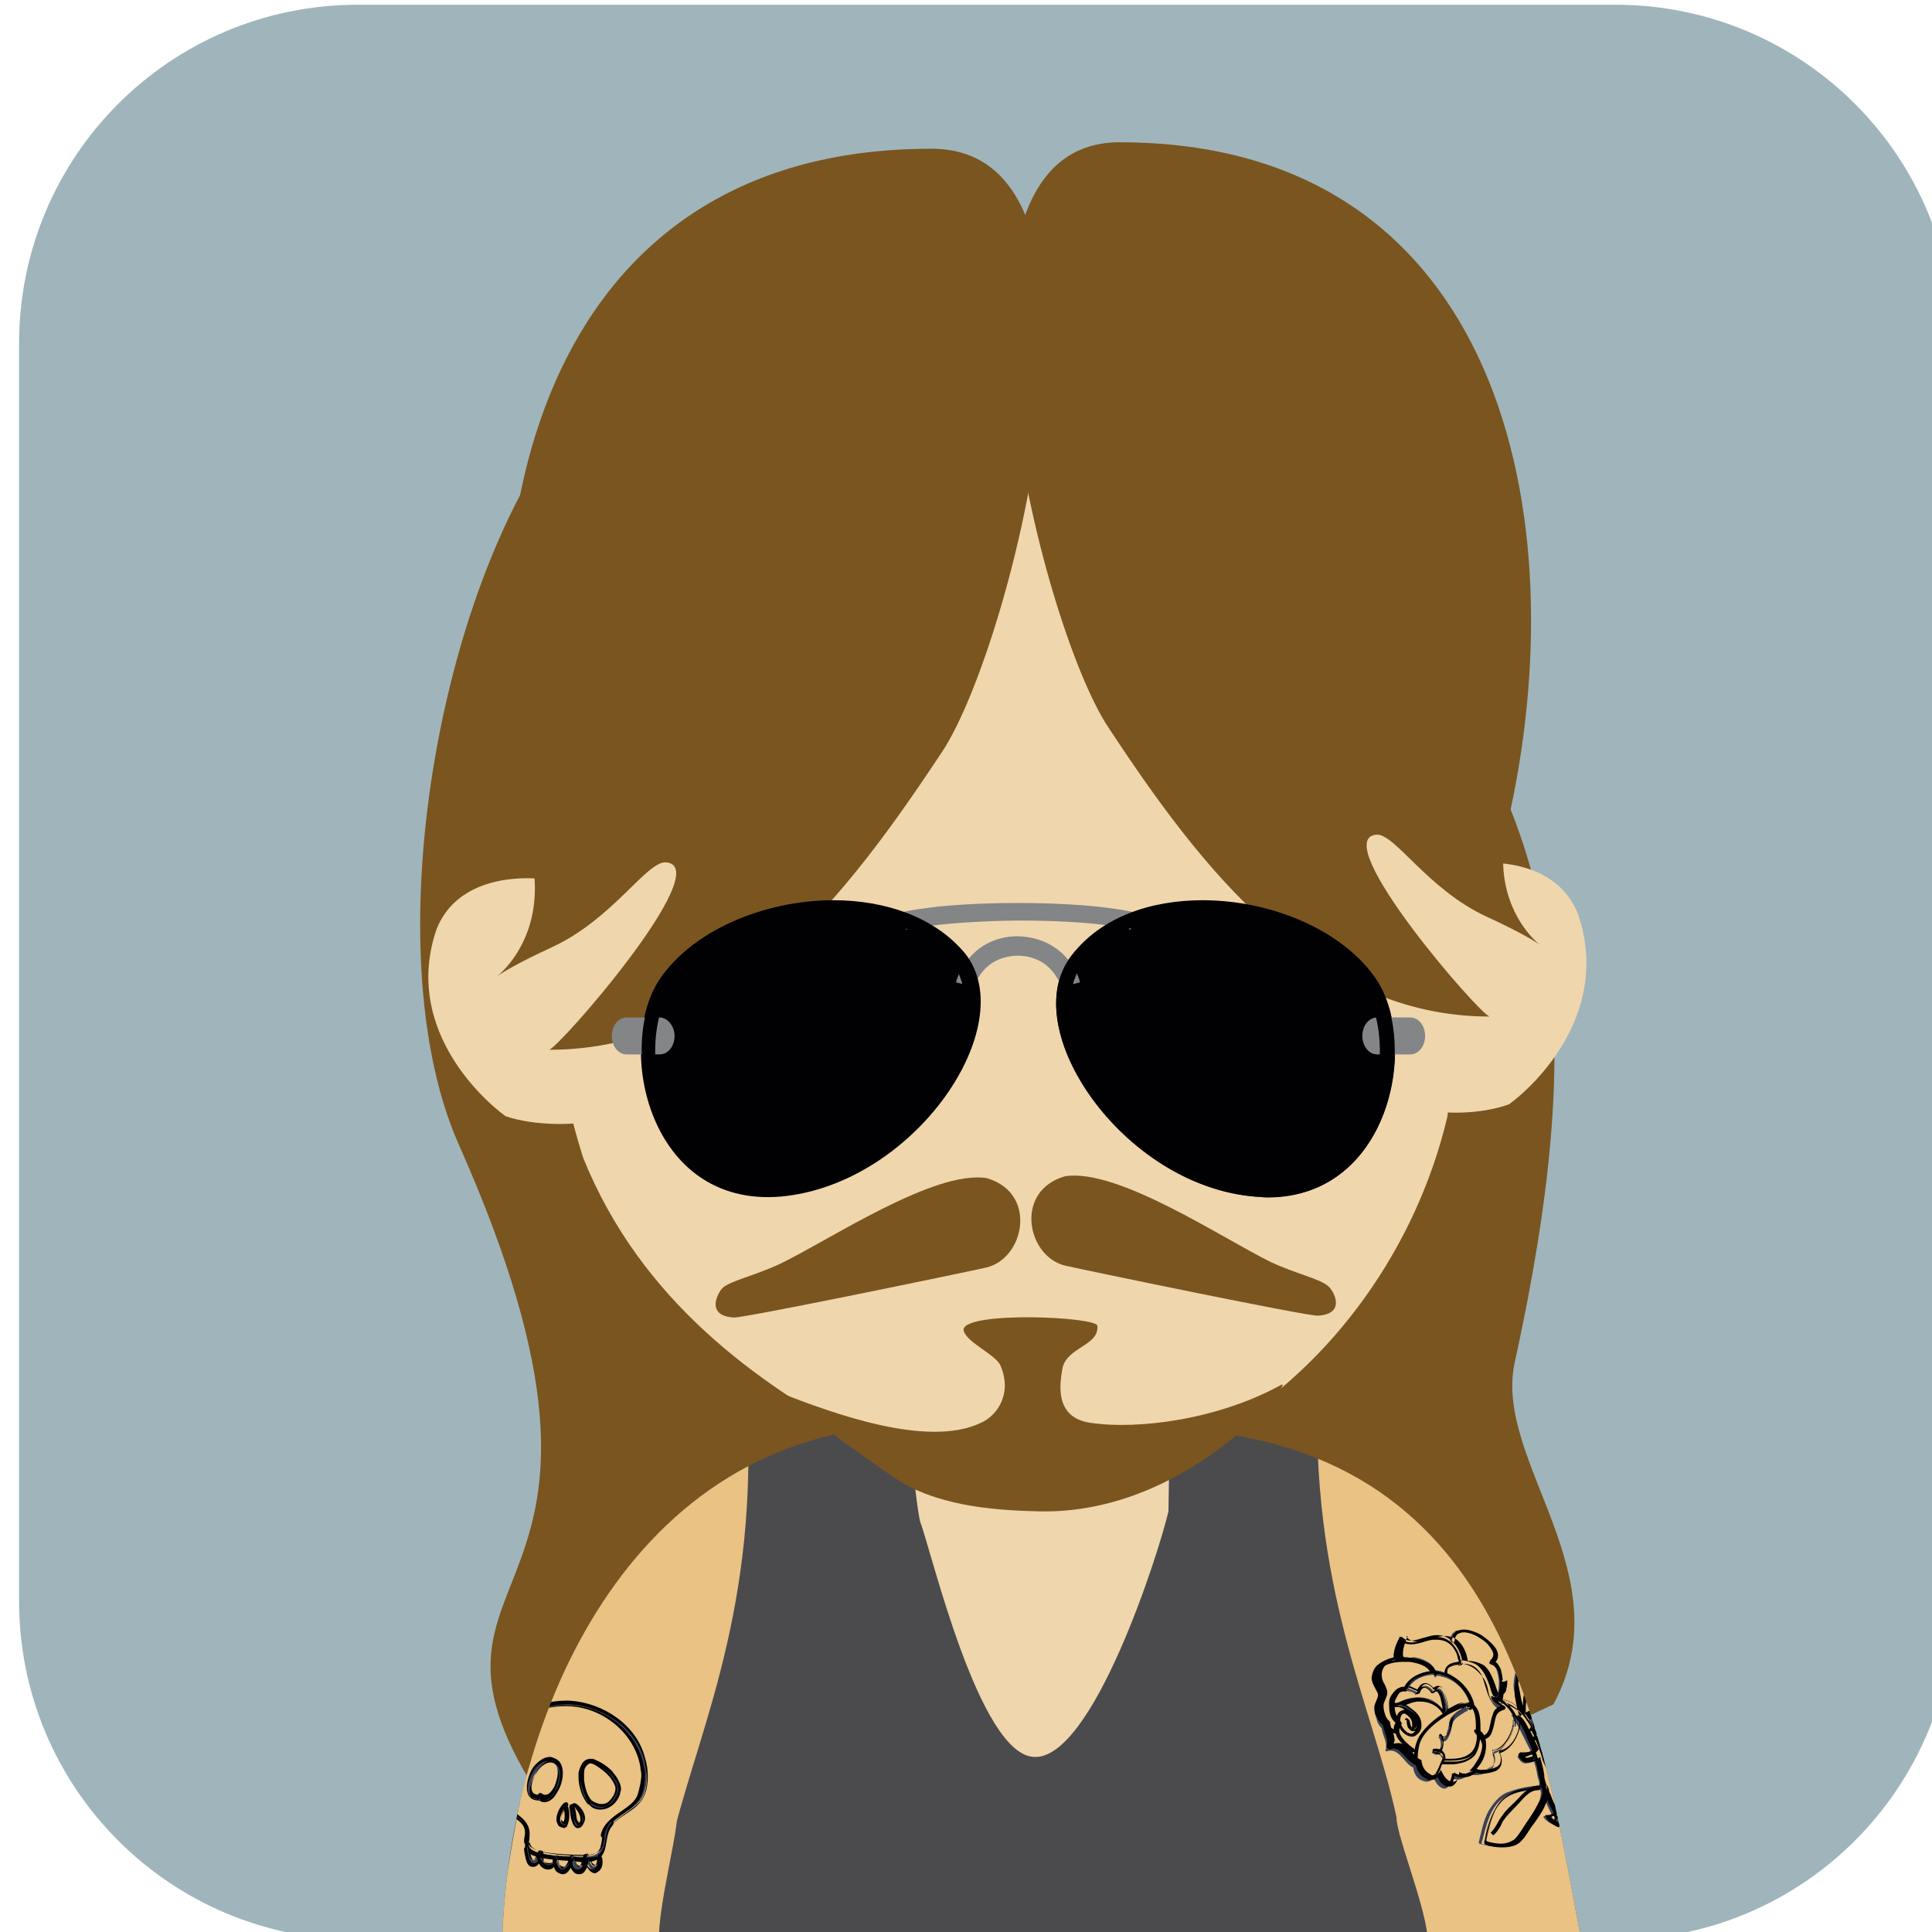 <?xml version="1.0" encoding="UTF-8" standalone="no"?>
<svg
   xmlns:dc="http://purl.org/dc/elements/1.1/"
   xmlns:cc="http://creativecommons.org/ns#"
   xmlns:rdf="http://www.w3.org/1999/02/22-rdf-syntax-ns#"
   xmlns:svg="http://www.w3.org/2000/svg"
   xmlns="http://www.w3.org/2000/svg"
   xmlns:xlink="http://www.w3.org/1999/xlink"
   id="svg8"
   version="1.1"
   viewBox="0 0 55.457 55.457"
   height="55.457mm"
   width="55.457mm">
  <defs
     id="defs2">
    <clipPath
       id="clipPath2444"
       clipPathUnits="userSpaceOnUse">
      <path
         id="path2442"
         d="m 87.298,2047.988 c -12.367,0 -22.391,-10.024 -22.391,-22.389 v 0 -83.06 c 0,-12.367 10.024,-22.39 22.391,-22.39 v 0 h 83.058 c 12.367,0 22.391,10.023 22.391,22.39 v 0 83.06 c 0,12.365 -10.024,22.389 -22.391,22.389 v 0 z" />
    </clipPath>
    <clipPath
       id="SVGID_14_">
      <use
         xlink:href="#SVGID_13_"
         style="overflow:visible"
         id="use1204"
         x="0"
         y="0"
         width="100%"
         height="100%" />
    </clipPath>
    <path
       id="SVGID_13_"
       d="m 694.5,450.6 -28.3,-1.2 c -0.1,0.5 2.2,16.4 2.9,19.5 1.2,4.2 6.1,37.5 11.8,37.8 6.1,0.3 9.8,-33.2 10.9,-39.5 z" />
    <clipPath
       id="SVGID_8_">
      <use
         xlink:href="#SVGID_7_"
         style="overflow:visible"
         id="use1110"
         x="0"
         y="0"
         width="100%"
         height="100%" />
    </clipPath>
    <clipPath
       id="SVGID_10_">
      <use
         xlink:href="#SVGID_9_"
         style="overflow:visible"
         id="use1120"
         x="0"
         y="0"
         width="100%"
         height="100%" />
    </clipPath>
    <path
       id="SVGID_7_"
       d="m 537.3,480.6 c 0,19.8 -16.1,35.9 -35.9,35.9 H 368 c -19.9,0 -35.9,-16.1 -35.9,-35.9 V 347.3 c 0,-19.9 16.1,-35.9 35.9,-35.9 h 133.3 c 19.9,0 35.9,16.1 35.9,35.9 v 133.3 z" />
    <path
       id="SVGID_9_"
       d="M 448.4,448.5 429.6,447 c -0.1,0.6 1,32.1 1.4,35.9 1.6,10.6 15.8,13.4 17.2,-1.7 z" />
    <clipPath
       id="SVGID_22_">
      <use
         xlink:href="#SVGID_21_"
         style="overflow:visible"
         id="use1352"
         x="0"
         y="0"
         width="100%"
         height="100%" />
    </clipPath>
    <path
       id="SVGID_21_"
       d="m 1031.6,480.6 c 0,19.9 -16.1,35.9 -35.9,35.9 H 862.4 c -19.9,0 -35.9,-16.1 -35.9,-35.9 V 347.3 c 0,-19.9 16.1,-35.9 35.9,-35.9 h 133.3 c 19.9,0 35.9,16.1 35.9,35.9 z" />
    <clipPath
       id="SVGID_16_">
      <use
         height="100%"
         width="100%"
         y="0"
         x="0"
         id="use9459"
         style="overflow:visible"
         xlink:href="#SVGID_15_" />
    </clipPath>
    <path
       d="m 290.2,497 c 0,20.3 -16.4,36.7 -36.7,36.7 H 117.3 C 97,533.7 80.6,517.3 80.6,497 V 360.8 c 0,-20.3 16.4,-36.7 36.7,-36.7 h 136.2 c 20.3,0 36.7,16.4 36.7,36.7 z"
       id="SVGID_15_" />
    <clipPath
       id="SVGID_26_">
      <use
         xlink:href="#SVGID_25_"
         style="overflow:visible"
         id="use9668"
         x="0"
         y="0"
         width="100%"
         height="100%" />
    </clipPath>
    <path
       id="SVGID_25_"
       d="m 535,497 c 0,20.3 -16.4,36.7 -36.7,36.7 H 362.2 c -20.3,0 -36.7,-16.4 -36.7,-36.7 V 360.8 c 0,-20.3 16.4,-36.7 36.7,-36.7 h 136.2 c 20.3,0 36.7,16.4 36.7,36.7 V 497 Z" />
    <clipPath
       id="SVGID_2_">
      <use
         xlink:href="#SVGID_1_"
         style="overflow:visible"
         id="use9226"
         x="0"
         y="0"
         width="100%"
         height="100%" />
    </clipPath>
    <clipPath
       id="SVGID_4_">
      <use
         xlink:href="#SVGID_3_"
         style="overflow:visible"
         id="use9232"
         x="0"
         y="0"
         width="100%"
         height="100%" />
    </clipPath>
    <clipPath
       id="clipPath14027">
      <use
         xlink:href="#SVGID_3_"
         style="overflow:visible"
         id="use14025"
         x="0"
         y="0"
         width="100%"
         height="100%" />
    </clipPath>
    <clipPath
       id="clipPath14031">
      <use
         xlink:href="#SVGID_3_"
         style="overflow:visible"
         id="use14029"
         x="0"
         y="0"
         width="100%"
         height="100%" />
    </clipPath>
    <clipPath
       id="clipPath14035">
      <use
         xlink:href="#SVGID_3_"
         style="overflow:visible"
         id="use14033"
         x="0"
         y="0"
         width="100%"
         height="100%" />
    </clipPath>
    <clipPath
       id="clipPath14039">
      <use
         xlink:href="#SVGID_3_"
         style="overflow:visible"
         id="use14037"
         x="0"
         y="0"
         width="100%"
         height="100%" />
    </clipPath>
    <clipPath
       id="clipPath14043">
      <use
         xlink:href="#SVGID_3_"
         style="overflow:visible"
         id="use14041"
         x="0"
         y="0"
         width="100%"
         height="100%" />
    </clipPath>
    <clipPath
       id="clipPath14047">
      <use
         xlink:href="#SVGID_3_"
         style="overflow:visible"
         id="use14045"
         x="0"
         y="0"
         width="100%"
         height="100%" />
    </clipPath>
    <path
       id="SVGID_1_"
       d="m 784.9,497 c 0,20.3 -16.4,36.7 -36.7,36.7 H 612.1 c -20.3,0 -36.7,-16.4 -36.7,-36.7 V 360.8 c 0,-20.3 16.4,-36.7 36.7,-36.7 h 136.2 c 20.3,0 36.7,16.4 36.7,36.7 V 497 Z" />
    <path
       id="SVGID_3_"
       d="m 662.6,470.7 c 10.9,-1 23.8,-1.6 37.1,0.4 40.5,3.2 43.1,43.5 47.5,65.1 -45.4,0.3 -89,0.6 -131.1,0.9 0,-26.5 13.1,-63.4 46.5,-66.4 z" />
    <clipPath
       id="SVGID_36_">
      <use
         height="100%"
         width="100%"
         y="0"
         x="0"
         id="use9875"
         style="overflow:visible"
         xlink:href="#SVGID_35_" />
    </clipPath>
    <path
       d="m 1036.4,497 c 0,20.3 -16.4,36.7 -36.7,36.7 H 863.6 c -20.3,0 -36.7,-16.4 -36.7,-36.7 V 360.8 c 0,-20.3 16.4,-36.7 36.7,-36.7 h 136.2 c 20.3,0 36.7,16.4 36.7,36.7 V 497 Z"
       id="SVGID_35_" />
    <clipPath
       id="SVGID_56_">
      <use
         xlink:href="#SVGID_55_"
         style="overflow:visible"
         id="use10272"
         x="0"
         y="0"
         width="100%"
         height="100%" />
    </clipPath>
    <path
       id="SVGID_55_"
       d="m 1282.1,497 c 0,20.3 -16.4,36.7 -36.7,36.7 h -136.2 c -20.3,0 -36.7,-16.4 -36.7,-36.7 V 360.8 c 0,-20.3 16.4,-36.7 36.7,-36.7 h 136.2 c 20.3,0 36.7,16.4 36.7,36.7 z" />
    <clipPath
       id="SVGID_46_">
      <use
         xlink:href="#SVGID_45_"
         style="overflow:visible"
         id="use10074"
         x="0"
         y="0"
         width="100%"
         height="100%" />
    </clipPath>
    <clipPath
       id="SVGID_48_">
      <use
         xlink:href="#SVGID_47_"
         style="overflow:visible"
         id="use10084"
         x="0"
         y="0"
         width="100%"
         height="100%" />
    </clipPath>
    <clipPath
       id="clipPath14969">
      <use
         xlink:href="#SVGID_47_"
         style="overflow:visible"
         id="use14967"
         x="0"
         y="0"
         width="100%"
         height="100%" />
    </clipPath>
    <clipPath
       id="clipPath14973">
      <use
         xlink:href="#SVGID_47_"
         style="overflow:visible"
         id="use14971"
         x="0"
         y="0"
         width="100%"
         height="100%" />
    </clipPath>
    <clipPath
       id="clipPath14977">
      <use
         xlink:href="#SVGID_47_"
         style="overflow:visible"
         id="use14975"
         x="0"
         y="0"
         width="100%"
         height="100%" />
    </clipPath>
    <clipPath
       id="clipPath14981">
      <use
         xlink:href="#SVGID_47_"
         style="overflow:visible"
         id="use14979"
         x="0"
         y="0"
         width="100%"
         height="100%" />
    </clipPath>
    <clipPath
       id="clipPath14985">
      <use
         xlink:href="#SVGID_47_"
         style="overflow:visible"
         id="use14983"
         x="0"
         y="0"
         width="100%"
         height="100%" />
    </clipPath>
    <clipPath
       id="clipPath14989">
      <use
         xlink:href="#SVGID_47_"
         style="overflow:visible"
         id="use14987"
         x="0"
         y="0"
         width="100%"
         height="100%" />
    </clipPath>
    <clipPath
       id="clipPath14993">
      <use
         xlink:href="#SVGID_47_"
         style="overflow:visible"
         id="use14991"
         x="0"
         y="0"
         width="100%"
         height="100%" />
    </clipPath>
    <clipPath
       id="clipPath14997">
      <use
         xlink:href="#SVGID_47_"
         style="overflow:visible"
         id="use14995"
         x="0"
         y="0"
         width="100%"
         height="100%" />
    </clipPath>
    <clipPath
       id="clipPath15001">
      <use
         xlink:href="#SVGID_47_"
         style="overflow:visible"
         id="use14999"
         x="0"
         y="0"
         width="100%"
         height="100%" />
    </clipPath>
    <clipPath
       id="clipPath15005">
      <use
         xlink:href="#SVGID_47_"
         style="overflow:visible"
         id="use15003"
         x="0"
         y="0"
         width="100%"
         height="100%" />
    </clipPath>
    <clipPath
       id="clipPath15009">
      <use
         xlink:href="#SVGID_47_"
         style="overflow:visible"
         id="use15007"
         x="0"
         y="0"
         width="100%"
         height="100%" />
    </clipPath>
    <clipPath
       id="clipPath15013">
      <use
         xlink:href="#SVGID_47_"
         style="overflow:visible"
         id="use15011"
         x="0"
         y="0"
         width="100%"
         height="100%" />
    </clipPath>
    <clipPath
       id="clipPath15017">
      <use
         xlink:href="#SVGID_47_"
         style="overflow:visible"
         id="use15015"
         x="0"
         y="0"
         width="100%"
         height="100%" />
    </clipPath>
    <clipPath
       id="clipPath15021">
      <use
         xlink:href="#SVGID_47_"
         style="overflow:visible"
         id="use15019"
         x="0"
         y="0"
         width="100%"
         height="100%" />
    </clipPath>
    <clipPath
       id="clipPath15025">
      <use
         xlink:href="#SVGID_47_"
         style="overflow:visible"
         id="use15023"
         x="0"
         y="0"
         width="100%"
         height="100%" />
    </clipPath>
    <clipPath
       id="clipPath15029">
      <use
         xlink:href="#SVGID_47_"
         style="overflow:visible"
         id="use15027"
         x="0"
         y="0"
         width="100%"
         height="100%" />
    </clipPath>
    <clipPath
       id="clipPath15033">
      <use
         xlink:href="#SVGID_47_"
         style="overflow:visible"
         id="use15031"
         x="0"
         y="0"
         width="100%"
         height="100%" />
    </clipPath>
    <clipPath
       id="clipPath15037">
      <use
         xlink:href="#SVGID_47_"
         style="overflow:visible"
         id="use15035"
         x="0"
         y="0"
         width="100%"
         height="100%" />
    </clipPath>
    <clipPath
       id="clipPath15041">
      <use
         xlink:href="#SVGID_47_"
         style="overflow:visible"
         id="use15039"
         x="0"
         y="0"
         width="100%"
         height="100%" />
    </clipPath>
    <clipPath
       id="clipPath15045">
      <use
         xlink:href="#SVGID_47_"
         style="overflow:visible"
         id="use15043"
         x="0"
         y="0"
         width="100%"
         height="100%" />
    </clipPath>
    <clipPath
       id="clipPath15049">
      <use
         xlink:href="#SVGID_47_"
         style="overflow:visible"
         id="use15047"
         x="0"
         y="0"
         width="100%"
         height="100%" />
    </clipPath>
    <path
       id="SVGID_45_"
       d="m 1525.5,497 c 0,20.3 -16.4,36.7 -36.7,36.7 h -136.2 c -20.3,0 -36.7,-16.4 -36.7,-36.7 V 360.8 c 0,-20.3 16.4,-36.7 36.7,-36.7 h 136.2 c 20.3,0 36.7,16.4 36.7,36.7 z" />
    <path
       id="SVGID_47_"
       d="m 1409.8,478.1 c 9.8,-0.9 21.2,-1.4 33.1,0.4 36.2,2.8 38.5,37.8 42.5,56.5 -39.1,0.3 -78.1,0.5 -117.2,0.8 0,-23.1 11.7,-55.1 41.6,-57.7 z" />
  </defs>
  <g
     transform="translate(-227.828,-175.489)"
     id="layer1">
    <g
       id="g10171"
       transform="matrix(0.265,0,0,0.265,-120.338,89.738)">
      <path
         class="st106"
         d="m 1525.5,497 c 0,20.3 -16.4,36.7 -36.7,36.7 h -136.2 c -20.3,0 -36.7,-16.4 -36.7,-36.7 V 360.8 c 0,-20.3 16.4,-36.7 36.7,-36.7 h 136.2 c 20.3,0 36.7,16.4 36.7,36.7 z"
         id="path10069"
         style="fill:#9fb5bb" />
      <g
         id="g10169">
        <defs
           id="defs10072">
          <path
             id="path15262"
             d="m 1525.5,497 c 0,20.3 -16.4,36.7 -36.7,36.7 h -136.2 c -20.3,0 -36.7,-16.4 -36.7,-36.7 V 360.8 c 0,-20.3 16.4,-36.7 36.7,-36.7 h 136.2 c 20.3,0 36.7,16.4 36.7,36.7 z" />
        </defs>
        <clipPath
           id="clipPath15056">
          <use
             xlink:href="#SVGID_45_"
             style="overflow:visible"
             id="use15054"
             x="0"
             y="0"
             width="100%"
             height="100%" />
        </clipPath>
        <g
           class="st107"
           clip-path="url(#SVGID_46_)"
           id="g10167">
          <path
             class="st77"
             d="m 1380.4,364 87.3,30 c 15.4,21.1 18.1,41.2 10.2,77.2 -2.3,10.7 11.8,22.9 4.2,37 l -6.6,3.1 -5.5,7.4 -95.5,1.6 c -0.4,-0.1 -2.3,-2.2 -2.6,-2.7 -16.2,-25.8 14.7,-18.2 -8.4,-70.1 -10.2,-23.1 -0.5,-69.8 16.9,-83.5 z"
             id="path10077"
             style="clip-rule:evenodd;fill:#7a551f;fill-rule:evenodd" />
          <path
             class="st108"
             d="m 1409.8,478.1 c 9.8,-0.9 21.2,-1.4 33.1,0.4 36.2,2.8 38.5,37.8 42.5,56.5 -39.1,0.3 -78.1,0.5 -117.2,0.8 0,-23.1 11.7,-55.1 41.6,-57.7 z"
             id="path10079"
             style="clip-rule:evenodd;fill:#4b4b4d;fill-rule:evenodd" />
          <g
             id="g10131">
            <defs
               id="defs10082">
              <path
                 id="path15269"
                 d="m 1409.8,478.1 c 9.8,-0.9 21.2,-1.4 33.1,0.4 36.2,2.8 38.5,37.8 42.5,56.5 -39.1,0.3 -78.1,0.5 -117.2,0.8 0,-23.1 11.7,-55.1 41.6,-57.7 z" />
            </defs>
            <clipPath
               id="clipPath15064">
              <use
                 xlink:href="#SVGID_47_"
                 style="overflow:visible"
                 id="use15062"
                 x="0"
                 y="0"
                 width="100%"
                 height="100%" />
            </clipPath>
            <path
               class="st109"
               d="m 1370.3,521.1 15.6,5.3 c 2,-11.8 9,-24.1 9,-45.2 l -14.6,6.2 -10.5,23 z"
               clip-path="url(#SVGID_48_)"
               id="path10087"
               style="clip-rule:evenodd;fill:#e9c284;fill-rule:evenodd" />
            <path
               class="st109"
               d="m 1481.1,517.2 -15.6,5.3 c -2,-11.8 -9,-24.1 -9,-45.2 l 14.6,6.2 10.5,23 z"
               clip-path="url(#SVGID_48_)"
               id="path10089"
               style="clip-rule:evenodd;fill:#e9c284;fill-rule:evenodd" />
            <path
               class="st109"
               d="m 1370.9,515 c -0.6,2.8 -3.9,19.1 -2.5,20.9 h 17.3 c -1.7,-2 1.5,-12.8 1.5,-15.9 -10.1,0 -11.2,-1.7 -16.3,-5 z"
               clip-path="url(#SVGID_48_)"
               id="path10091"
               style="clip-rule:evenodd;fill:#e9c284;fill-rule:evenodd" />
            <path
               class="st109"
               d="m 1481,514.1 c 0.8,2.7 5.8,19.4 4.5,21.3 l -17.3,0.2 c 1.5,-2.2 -2.8,-11.9 -3.1,-15 10.1,-1 11,-2.8 15.9,-6.5 z"
               clip-path="url(#SVGID_48_)"
               id="path10093"
               style="clip-rule:evenodd;fill:#e9c284;fill-rule:evenodd" />
            <path
               class="st110"
               d="m 1379.5,522.4 c 0.2,-1.7 2.5,-2.5 3.5,-3.6 1.1,-1.2 1,-3.3 0.6,-4.8 -0.9,-3.6 -4.5,-5.9 -8.1,-6.1 -3.5,-0.2 -7.1,1.8 -8.2,5.3 -0.5,1.6 -0.5,3.3 0.1,4.8 0.3,0.7 0.9,1.3 1.5,1.8 0.4,0.3 0.8,0.6 1.2,0.9 0.9,0.6 0.9,1.4 0.6,2.4 0,0.2 0.3,0.3 0.3,0.1 0.3,-1.4 0.1,-2.1 -1,-2.9 -0.7,-0.5 -1.4,-1 -1.9,-1.7 -0.7,-0.9 -0.9,-2.1 -0.9,-3.2 0,-1.9 0.8,-3.9 2.3,-5.1 1.5,-1.3 3.7,-1.9 5.7,-2 3.9,-0.1 7.6,2.8 8.3,6.7 0.2,1 0,2 -0.4,3 -0.3,0.8 -1.2,1.4 -1.9,1.8 -0.9,0.6 -2,1.3 -2.1,2.5 0.1,0.3 0.4,0.3 0.4,0.1 z"
               clip-path="url(#SVGID_48_)"
               id="path10095"
               style="clip-rule:evenodd;fill:#3a4057;fill-rule:evenodd" />
            <path
               class="st111"
               d="m 1379.5,522.4 h 0.1 c 0.1,-0.8 0.7,-1.4 1.4,-1.9 0.7,-0.5 1.6,-1 2.1,-1.6 0.7,-0.8 0.9,-1.8 0.9,-2.9 0,-0.7 -0.1,-1.4 -0.3,-2 -0.9,-3.6 -4.6,-6 -8.2,-6.2 -0.1,0 -0.3,0 -0.4,0 -3.4,0 -6.8,2 -7.9,5.3 -0.2,0.7 -0.4,1.5 -0.4,2.3 0,0.9 0.2,1.8 0.5,2.6 0.3,0.8 0.9,1.4 1.5,1.9 0.4,0.3 0.8,0.6 1.2,0.9 0.5,0.4 0.7,0.8 0.7,1.3 0,0.3 -0.1,0.6 -0.1,0.9 v 0.1 c 0,0.2 0.2,0.3 0.3,0.3 0.1,0 0.2,-0.1 0.2,-0.2 0.1,-0.4 0.1,-0.7 0.1,-1 0,-0.8 -0.4,-1.4 -1.2,-2 -0.7,-0.5 -1.4,-1 -1.9,-1.7 -0.7,-0.8 -0.9,-2 -0.9,-3.1 v -0.1 c 0,-1.9 0.8,-3.8 2.2,-5 1.5,-1.2 3.6,-1.9 5.6,-1.9 h 0.2 c 3.8,0 7.4,2.9 8,6.6 0,0.3 0.1,0.5 0.1,0.8 0,0.7 -0.2,1.5 -0.4,2.2 -0.3,0.8 -1.1,1.3 -1.8,1.8 -0.9,0.6 -2,1.4 -2.2,2.6 v 0 l 0.1,0.2 0.2,0.1 c 0.1,0 0.3,-0.1 0.3,-0.2 v -0.1 h -0.1 -0.1 v 0 0 c 0.1,-1.1 1.2,-1.8 2.1,-2.4 0.7,-0.5 1.5,-1 1.9,-1.9 0.3,-0.7 0.4,-1.5 0.4,-2.2 0,-0.3 0,-0.5 -0.1,-0.8 -0.6,-3.9 -4.3,-6.8 -8.2,-6.8 h -0.2 c -2,0 -4.1,0.7 -5.7,2 -1.5,1.2 -2.3,3.3 -2.3,5.2 v 0.1 c 0,1.1 0.2,2.3 0.9,3.2 0.5,0.7 1.2,1.2 1.9,1.7 0.8,0.6 1.1,1.1 1.1,1.8 0,0.3 0,0.6 -0.1,1 v 0 0 0 0 c 0.1,-0.3 0.1,-0.7 0.1,-1 0,-0.6 -0.2,-1.1 -0.8,-1.5 -0.4,-0.3 -0.8,-0.6 -1.2,-0.9 -0.6,-0.5 -1.2,-1.1 -1.5,-1.8 -0.3,-0.8 -0.5,-1.6 -0.5,-2.5 0,-0.7 0.1,-1.5 0.4,-2.2 1,-3.2 4.3,-5.2 7.7,-5.2 0.1,0 0.3,0 0.4,0 3.5,0.2 7.1,2.5 8,6 0.1,0.6 0.3,1.3 0.3,2 0,1 -0.2,2 -0.9,2.7 -0.5,0.5 -1.3,1 -2.1,1.6 -0.7,0.6 -1.4,1.2 -1.5,2.1 z"
               clip-path="url(#SVGID_48_)"
               id="path10097"
               style="fill:#010002" />
            <path
               class="st110"
               d="m 1380,520.9 c -0.6,0.6 -0.8,1.3 -0.9,2.2 -0.1,0.8 -0.3,1.3 -1.1,1.5 -0.4,0.1 -0.8,0.1 -1.2,0.1 -0.8,0 -5.7,0 -5.7,-1.2 0,-0.2 -0.3,-0.2 -0.3,0 -0.1,1.6 4.3,1.5 5.2,1.6 0.8,0 2.1,0.2 2.7,-0.3 1.1,-0.8 0.6,-2.5 1.5,-3.5 0.1,-0.3 -0.1,-0.6 -0.2,-0.4 z"
               clip-path="url(#SVGID_48_)"
               id="path10099"
               style="clip-rule:evenodd;fill:#3a4057;fill-rule:evenodd" />
            <path
               class="st111"
               d="m 1380,520.9 v 0 c -0.7,0.6 -0.9,1.3 -1,2.2 -0.1,0.4 -0.1,0.7 -0.3,0.9 -0.1,0.2 -0.4,0.4 -0.8,0.5 -0.2,0 -0.4,0.1 -0.6,0.1 -0.2,0 -0.4,0 -0.5,0 -0.4,0 -1.8,0 -3.1,-0.2 -0.7,-0.1 -1.3,-0.2 -1.7,-0.4 -0.2,-0.1 -0.4,-0.2 -0.5,-0.3 -0.1,-0.1 -0.2,-0.2 -0.2,-0.3 v 0 0 0 l -0.1,-0.2 -0.2,-0.1 c -0.1,0 -0.3,0.1 -0.3,0.3 v 0.1 c 0,0.4 0.3,0.8 0.7,1 1.3,0.6 3.9,0.6 4.5,0.7 0.3,0 0.8,0.1 1.2,0.1 0.6,0 1.2,-0.1 1.6,-0.4 0.6,-0.4 0.7,-1.1 0.8,-1.8 0.1,-0.7 0.2,-1.3 0.7,-1.8 l 0.1,-0.2 c 0,-0.2 -0.1,-0.3 -0.3,-0.3 v 0.1 0 0 l 0.1,0.1 v 0 0 0 c -0.5,0.5 -0.6,1.2 -0.7,1.9 -0.1,0.7 -0.3,1.2 -0.7,1.6 -0.3,0.3 -0.9,0.3 -1.4,0.3 -0.4,0 -0.9,0 -1.2,-0.1 -0.4,0 -1.7,0 -2.9,-0.2 -0.6,-0.1 -1.1,-0.2 -1.5,-0.4 -0.4,-0.2 -0.6,-0.4 -0.6,-0.8 v -0.1 0 0 0 h 0.1 -0.1 v 0 c 0,0.2 0.1,0.4 0.3,0.5 0.5,0.4 1.7,0.6 2.9,0.7 1.2,0.1 2.3,0.1 2.6,0.1 0.2,0 0.4,0 0.5,0 0.2,0 0.4,0 0.7,-0.1 0.4,-0.1 0.7,-0.3 0.9,-0.6 0.2,-0.3 0.2,-0.6 0.3,-1 0,-0.6 0.2,-1.3 0.7,-1.9 z"
               clip-path="url(#SVGID_48_)"
               id="path10101"
               style="fill:#010002" />
            <path
               class="st110"
               d="m 1378.5,524.7 c 0.2,0.3 0.1,0.6 0,0.8 -0.5,0.9 -1,-0.7 -1,-0.9 0,-0.2 -0.3,-0.2 -0.3,0 0,0.3 -0.1,0.5 -0.2,0.8 -0.4,1.2 -1.1,-0.7 -1.1,-0.7 0,-0.1 -0.3,-0.2 -0.3,0 -0.1,0.4 -0.2,0.7 -0.5,1 -0.7,0.8 -0.9,-0.8 -0.9,-1 0,-0.2 -0.3,-0.1 -0.3,0 -0.1,0.7 -0.4,0.9 -1,0.7 -0.4,-0.2 -0.4,-0.8 -0.4,-1.2 0,-0.2 -0.3,-0.2 -0.3,0 -0.1,0.3 -0.5,1.4 -0.8,0.6 -0.2,-0.3 -0.2,-0.7 -0.2,-1.1 0,-0.2 -0.3,-0.1 -0.3,0.1 0,0.4 0.2,1.7 0.8,1.8 0.7,0.1 0.8,-0.9 0.9,-1.3 -0.1,0 -0.2,0 -0.3,0 -0.2,1.6 1.7,2.4 2,0.6 -0.1,0 -0.2,0 -0.3,0 0.1,0.6 0.2,1.4 0.9,1.4 0.7,0.1 1,-0.9 1.1,-1.4 -0.1,0 -0.2,0 -0.3,0 0.1,0.4 0.4,1.5 1,1.4 0.7,-0.1 0.8,-1 0.9,-1.5 -0.1,0 -0.2,0 -0.3,0 0.1,0.4 0.5,1.8 1.2,1.4 0.5,-0.3 0.7,-1 0.4,-1.5 -0.3,-0.3 -0.5,-0.2 -0.4,0 z"
               clip-path="url(#SVGID_48_)"
               id="path10103"
               style="clip-rule:evenodd;fill:#3a4057;fill-rule:evenodd" />
            <path
               class="st111"
               d="m 1378.5,524.7 v 0 c 0,0.2 0,0.3 0,0.4 0,0.1 0,0.3 -0.1,0.4 -0.1,0.2 -0.2,0.2 -0.2,0.2 l -0.2,-0.1 c -0.2,-0.3 -0.4,-0.9 -0.4,-1 0,-0.1 -0.2,-0.2 -0.3,-0.2 -0.1,0 -0.3,0.1 -0.3,0.2 v 0 c 0,0.3 -0.1,0.5 -0.2,0.8 v 0 c 0,0.1 -0.1,0.2 -0.1,0.3 l -0.1,0.1 c 0,0 -0.1,0 -0.2,-0.1 -0.2,-0.3 -0.4,-0.9 -0.4,-0.9 h -0.1 0.1 c 0,-0.1 -0.2,-0.2 -0.3,-0.2 -0.1,0 -0.2,0.1 -0.2,0.2 -0.1,0.4 -0.2,0.7 -0.5,1 -0.1,0.1 -0.2,0.2 -0.2,0.2 0,0 -0.1,0 -0.2,-0.1 -0.2,-0.3 -0.3,-0.9 -0.3,-1 0,-0.1 -0.1,-0.2 -0.2,-0.2 -0.1,0 -0.3,0.1 -0.3,0.2 v 0 c 0,0.2 -0.1,0.4 -0.2,0.5 -0.1,0.1 -0.2,0.1 -0.3,0.1 -0.1,0 -0.2,0 -0.4,-0.1 v 0.1 l 0.1,-0.1 c -0.3,-0.1 -0.3,-0.4 -0.3,-0.7 0,-0.1 0,-0.2 0,-0.4 v 0 l -0.1,-0.2 -0.2,-0.1 c -0.1,0 -0.3,0.1 -0.3,0.2 0,0.1 -0.1,0.3 -0.2,0.5 -0.1,0.2 -0.2,0.3 -0.3,0.3 0,0 -0.1,0 -0.2,-0.2 -0.1,-0.3 -0.2,-0.7 -0.2,-1 0,-0.1 -0.1,-0.2 -0.3,-0.2 -0.1,0 -0.3,0.1 -0.3,0.3 v 0 h 0.1 -0.1 c 0,0.2 0.1,0.7 0.2,1.1 0.1,0.4 0.3,0.8 0.7,0.8 h 0.1 c 0.4,0 0.6,-0.3 0.7,-0.6 0.1,-0.3 0.2,-0.6 0.2,-0.9 v -0.1 h -0.1 c -0.1,0 -0.2,0 -0.3,0 l -0.1,0.1 c 0,0.1 0,0.2 0,0.3 0,0.9 0.6,1.5 1.2,1.5 0.5,0 0.9,-0.4 1,-1.1 v -0.1 h -0.1 c -0.1,0 -0.2,0 -0.3,0 h -0.1 v 0.1 c 0,0.3 0.1,0.6 0.2,1 0.1,0.3 0.4,0.5 0.8,0.6 h 0.1 c 0.4,0 0.6,-0.3 0.8,-0.6 0.2,-0.3 0.3,-0.7 0.3,-0.9 V 525 h -0.1 c -0.1,0 -0.2,0 -0.3,0 h -0.1 v 0.1 c 0.1,0.2 0.2,0.6 0.3,0.9 0.2,0.3 0.4,0.6 0.8,0.6 h 0.1 c 0.4,0 0.6,-0.3 0.8,-0.7 0.1,-0.3 0.2,-0.7 0.2,-1 v -0.1 h -0.1 c -0.1,0 -0.2,0 -0.3,0 h -0.1 v 0.1 c 0.1,0.2 0.1,0.6 0.3,0.9 0.2,0.3 0.4,0.6 0.8,0.7 0.1,0 0.2,0 0.3,-0.1 0.4,-0.2 0.6,-0.6 0.6,-1.1 0,-0.2 0,-0.4 -0.1,-0.6 0,-0.1 -0.2,-0.2 -0.2,-0.1 -0.1,0 -0.3,0.1 -0.3,0.3 v -0.2 0 l 0.1,-0.1 -0.1,0.1 0.1,-0.1 v 0 0 c 0.1,0.2 0.1,0.3 0.1,0.5 0,0.4 -0.2,0.7 -0.5,0.9 l -0.2,0.1 c -0.2,0 -0.4,-0.2 -0.6,-0.5 -0.2,-0.3 -0.2,-0.7 -0.3,-0.9 h -0.1 v 0.1 c 0.1,0 0.2,0 0.3,0 v -0.1 h -0.1 c 0,0.3 -0.1,0.6 -0.2,0.9 -0.1,0.3 -0.3,0.5 -0.6,0.5 v 0 c -0.2,0 -0.4,-0.2 -0.5,-0.5 -0.1,-0.3 -0.2,-0.6 -0.3,-0.8 h -0.1 v 0.1 c 0.1,0 0.2,0 0.3,0 v -0.1 h -0.1 c -0.1,0.2 -0.2,0.6 -0.3,0.8 -0.2,0.3 -0.4,0.5 -0.6,0.5 v 0 c -0.3,0 -0.5,-0.2 -0.6,-0.5 -0.1,-0.3 -0.2,-0.6 -0.2,-0.9 h -0.1 v 0.1 c 0.1,0 0.2,0 0.3,0 v -0.1 h -0.1 c -0.1,0.7 -0.5,0.9 -0.8,0.9 -0.5,0 -1,-0.5 -1,-1.2 v -0.2 h -0.1 v 0.1 c 0.1,0 0.2,0 0.3,0 v -0.1 h -0.1 c 0,0.2 -0.1,0.6 -0.2,0.8 -0.1,0.3 -0.3,0.4 -0.5,0.4 h -0.1 c -0.2,0 -0.4,-0.3 -0.5,-0.7 -0.1,-0.4 -0.2,-0.8 -0.2,-1 v 0 0 l 0.1,-0.1 v 0 c 0,0.3 0.1,0.8 0.2,1.1 0.1,0.2 0.2,0.3 0.4,0.3 0.2,0 0.4,-0.2 0.5,-0.4 0.1,-0.2 0.2,-0.4 0.2,-0.5 l 0.1,-0.1 v 0 0 c 0,0.1 0,0.3 0,0.4 0,0.3 0.1,0.7 0.5,0.9 v 0 c 0.2,0.1 0.3,0.1 0.5,0.1 0.2,0 0.4,-0.1 0.5,-0.2 0.1,-0.2 0.2,-0.4 0.2,-0.6 h -0.1 0.1 l 0.1,-0.1 v 0 0 c 0,0.1 0.1,0.4 0.1,0.7 0,0.1 0.1,0.3 0.2,0.4 0.1,0.1 0.2,0.2 0.4,0.2 0.1,0 0.3,-0.1 0.4,-0.2 0.3,-0.3 0.4,-0.7 0.5,-1.1 v 0 h 0.1 v 0 c 0,0 0.1,0.3 0.2,0.6 0.1,0.1 0.2,0.3 0.2,0.4 0.1,0.1 0.2,0.2 0.4,0.2 0.1,0 0.2,-0.1 0.3,-0.1 0.1,-0.1 0.1,-0.2 0.2,-0.4 h -0.1 0.1 c 0.1,-0.3 0.2,-0.5 0.2,-0.8 h -0.1 0.1 l 0.1,-0.1 v 0 c 0,0.1 0.1,0.4 0.3,0.7 0.1,0.1 0.1,0.3 0.2,0.4 0.1,0.1 0.2,0.2 0.3,0.2 0.2,0 0.3,-0.1 0.4,-0.3 0.1,-0.2 0.1,-0.3 0.1,-0.5 0,-0.1 0,-0.3 -0.1,-0.4 z"
               clip-path="url(#SVGID_48_)"
               id="path10105"
               style="fill:#010002" />
            <path
               class="st110"
               d="m 1377.6,519 c 1.3,1.1 2.8,0.3 3.3,-1.1 0.5,-1.5 -1.5,-3.1 -2.7,-3.5 -0.9,-0.3 -1.5,0.5 -1.6,1.3 -0.1,1.1 0.2,2.5 1,3.3 0.1,0.2 0.3,0 0.2,-0.2 -0.5,-0.6 -0.8,-1.5 -0.9,-2.3 -0.1,-0.6 -0.1,-1.7 0.7,-1.9 0.4,-0.1 0.9,0.2 1.2,0.5 0.6,0.4 1.2,1 1.6,1.6 0.4,0.8 0,1.6 -0.6,2.1 -0.6,0.6 -1.5,0.3 -2.1,-0.1 -0.1,-0.1 -0.2,0.2 -0.1,0.3 z"
               clip-path="url(#SVGID_48_)"
               id="path10107"
               style="clip-rule:evenodd;fill:#3a4057;fill-rule:evenodd" />
            <path
               class="st111"
               d="m 1377.6,519 v 0 c 0.4,0.5 0.8,0.6 1.3,0.6 0.9,0 1.8,-0.7 2.1,-1.7 0,-0.2 0.1,-0.3 0.1,-0.5 0,-0.7 -0.5,-1.4 -1,-2 -0.6,-0.6 -1.3,-1 -1.8,-1.2 -0.2,-0.1 -0.3,-0.1 -0.5,-0.1 -0.4,0 -0.7,0.2 -0.9,0.5 -0.2,0.3 -0.3,0.6 -0.4,1 0,0.2 0,0.3 0,0.5 0,1 0.4,2.2 1,2.9 l 0.2,0.1 c 0.2,0 0.3,-0.1 0.3,-0.3 l -0.1,-0.2 c -0.5,-0.6 -0.7,-1.4 -0.8,-2.2 0,-0.1 0,-0.3 0,-0.5 0,-0.3 0,-0.6 0.1,-0.8 0.1,-0.2 0.3,-0.4 0.5,-0.5 h 0.1 c 0.3,0 0.7,0.3 1,0.5 0.6,0.4 1.2,1 1.5,1.6 0.1,0.2 0.2,0.4 0.2,0.6 0,0.5 -0.3,1 -0.7,1.4 -0.2,0.2 -0.5,0.3 -0.8,0.3 -0.4,0 -0.8,-0.2 -1.1,-0.4 l -0.2,-0.1 c -0.2,0 -0.3,0.2 -0.3,0.3 l 0.2,0.2 v 0 0 l 0.1,-0.1 v -0.1 0 0 c 0.4,0.3 0.8,0.5 1.3,0.5 0.3,0 0.7,-0.1 0.9,-0.4 0.4,-0.4 0.8,-1 0.8,-1.6 0,-0.2 -0.1,-0.5 -0.2,-0.7 -0.4,-0.7 -1,-1.3 -1.6,-1.7 -0.3,-0.2 -0.7,-0.5 -1.1,-0.5 h -0.2 c -0.3,0.1 -0.5,0.3 -0.7,0.6 -0.1,0.3 -0.2,0.6 -0.2,0.9 0,0.2 0,0.4 0,0.5 0.2,1 0.5,1.8 0.9,2.6 l 0.1,-0.1 -0.1,0.1 v 0 0 c -0.6,-0.8 -0.9,-1.8 -0.9,-2.8 0,-0.2 0,-0.3 0,-0.5 0,-0.3 0.2,-0.7 0.3,-0.9 0.2,-0.2 0.4,-0.4 0.7,-0.4 0.1,0 0.2,0 0.4,0.1 0.5,0.2 1.2,0.6 1.7,1.1 0.6,0.5 1,1.2 1,1.8 0,0.1 0,0.3 -0.1,0.4 -0.3,1 -1.1,1.6 -1.9,1.6 -0.3,0 -0.7,-0.2 -1.2,-0.4 z"
               clip-path="url(#SVGID_48_)"
               id="path10109"
               style="fill:#010002" />
            <path
               class="st110"
               d="m 1372.2,518.5 c 1.8,1.2 3.8,-4.1 1.3,-4.4 -2.2,-0.2 -3.8,4.8 -1.1,4.5 0.2,0 0.1,-0.3 -0.1,-0.3 -2.2,0.3 -0.5,-3.6 0.9,-3.9 2.1,-0.4 0.6,4.8 -0.9,3.8 -0.1,-0.1 -0.3,0.2 -0.1,0.3 z"
               clip-path="url(#SVGID_48_)"
               id="path10111"
               style="clip-rule:evenodd;fill:#3a4057;fill-rule:evenodd" />
            <path
               class="st111"
               d="m 1372.2,518.5 v 0 c 0.1,0.2 0.3,0.3 0.6,0.3 0.6,0 1.1,-0.5 1.4,-1.1 0.4,-0.6 0.6,-1.4 0.6,-2.1 0,-0.4 -0.1,-0.8 -0.3,-1.1 -0.2,-0.3 -0.6,-0.5 -1,-0.6 h -0.1 c -0.7,0 -1.3,0.5 -1.8,1.1 -0.4,0.6 -0.7,1.5 -0.7,2.2 0,0.4 0.1,0.8 0.3,1 0.2,0.3 0.6,0.4 1,0.4 0.1,0 0.2,0 0.3,0 0.1,0 0.2,-0.1 0.2,-0.3 0,-0.1 -0.1,-0.3 -0.3,-0.3 v 0 h -0.2 c -0.3,0 -0.5,-0.1 -0.6,-0.2 -0.1,-0.1 -0.2,-0.3 -0.2,-0.6 0,-0.5 0.3,-1.2 0.6,-1.8 0.4,-0.6 0.9,-1 1.3,-1.1 h 0.2 c 0.3,0 0.4,0.1 0.6,0.3 0.1,0.2 0.2,0.5 0.2,0.8 0,0.6 -0.2,1.2 -0.4,1.7 -0.3,0.5 -0.6,0.9 -1,0.9 -0.1,0 -0.2,0 -0.3,-0.1 l -0.2,-0.1 c -0.2,0 -0.3,0.1 -0.3,0.3 l 0.1,0.4 v 0 0 -0.1 0 0 0 c 0.2,0.1 0.3,0.2 0.5,0.2 0.5,0 0.9,-0.4 1.2,-1 0.3,-0.6 0.5,-1.2 0.5,-1.8 0,-0.3 -0.1,-0.7 -0.2,-0.9 -0.2,-0.2 -0.4,-0.4 -0.7,-0.4 h -0.2 c -0.5,0.1 -1.1,0.6 -1.4,1.2 -0.4,0.6 -0.7,1.3 -0.7,1.9 0,0.3 0.1,0.5 0.2,0.7 0.1,0 0.4,0.1 0.8,0.2 l 0.1,-0.1 v 0 l 0.1,0.1 v 0 h -0.2 c -0.5,0 -0.7,-0.1 -0.9,-0.3 -0.2,-0.2 -0.3,-0.5 -0.3,-0.9 0,-0.6 0.3,-1.4 0.7,-2 0.4,-0.6 1,-1 1.6,-1 h 0.1 c 0.4,0 0.7,0.2 0.8,0.5 0.2,0.3 0.3,0.6 0.3,1 0,0.6 -0.2,1.4 -0.6,1.9 -0.3,0.6 -0.8,1 -1.2,0.9 -0.1,-0.1 -0.3,-0.1 -0.5,-0.1 z"
               clip-path="url(#SVGID_48_)"
               id="path10113"
               style="fill:#010002" />
            <path
               class="st110"
               d="m 1376.1,519.4 c 0.4,0.3 0.9,0.9 0.7,1.4 0,0.1 -0.2,0.4 -0.3,0.4 l -0.2,-0.3 c -0.2,-0.5 -0.1,-1.1 -0.4,-1.6 -0.1,-0.2 -0.4,0 -0.3,0.1 0.2,0.4 0.2,0.8 0.2,1.2 0.1,0.3 0.2,0.8 0.5,0.9 0.4,0.1 0.7,-0.5 0.8,-0.8 0.1,-0.6 -0.4,-1.2 -0.9,-1.6 -0.1,-0.1 -0.2,0.2 -0.1,0.3 z"
               clip-path="url(#SVGID_48_)"
               id="path10115"
               style="clip-rule:evenodd;fill:#3a4057;fill-rule:evenodd" />
            <path
               class="st111"
               d="m 1376.1,519.4 v 0 c 0.3,0.3 0.6,0.8 0.6,1.2 v 0.2 l -0.1,0.2 -0.1,0.1 v 0 0.1 l 0.1,-0.1 -0.2,-0.3 -0.1,0.1 h 0.1 c -0.2,-0.5 -0.1,-1.1 -0.4,-1.7 0,-0.1 -0.1,-0.2 -0.2,-0.2 -0.1,0 -0.3,0.1 -0.3,0.3 v 0.1 c 0.1,0.3 0.1,0.8 0.2,1.2 0.1,0.3 0.2,0.8 0.6,1 h 0.2 c 0.2,0 0.4,-0.2 0.5,-0.4 0.1,-0.2 0.2,-0.4 0.2,-0.6 v -0.1 c 0,-0.6 -0.5,-1.2 -0.9,-1.5 l -0.2,-0.1 c -0.2,0 -0.3,0.1 -0.3,0.3 l 0.3,0.2 v 0 0 -0.1 0 0 0 c 0.4,0.3 0.9,0.8 0.9,1.3 v 0.1 c 0,0.1 -0.1,0.3 -0.2,0.5 -0.1,0.2 -0.2,0.2 -0.3,0.2 h -0.1 c -0.3,-0.1 -0.4,-0.5 -0.4,-0.8 -0.1,-0.4 -0.1,-0.8 -0.2,-1.2 v 0 0 0 0 c 0.2,0.5 0.1,1.1 0.4,1.6 v 0 l 0.2,0.3 0.1,0.1 c 0.1,0 0.2,-0.1 0.3,-0.2 0.1,-0.1 0.1,-0.2 0.1,-0.3 v -0.2 c 0.1,-0.6 -0.3,-1.1 -0.8,-1.3 z"
               clip-path="url(#SVGID_48_)"
               id="path10117"
               style="fill:#010002" />
            <path
               class="st110"
               d="m 1375,519.3 c 0.1,0.6 0.2,1.3 -0.2,1.8 l 0.1,-0.1 c -1,-0.1 -0.1,-1.5 0.3,-1.8 0.2,-0.1 -0.1,-0.4 -0.2,-0.2 -0.6,0.5 -1.4,2.3 -0.1,2.4 l 0.1,-0.1 c 0.4,-0.6 0.3,-1.4 0.2,-2 0.1,-0.3 -0.2,-0.2 -0.2,0 z"
               clip-path="url(#SVGID_48_)"
               id="path10119"
               style="clip-rule:evenodd;fill:#3a4057;fill-rule:evenodd" />
            <path
               class="st111"
               d="m 1375,519.3 h -0.1 c 0,0.3 0.1,0.6 0.1,0.9 0,0.3 0,0.6 -0.2,0.9 v 0.1 h 0.1 l 0.1,-0.1 0.1,-0.1 -0.1,-0.1 c -0.1,0 -0.2,0 -0.3,-0.1 0,0 -0.1,-0.1 -0.1,-0.2 0,-0.4 0.4,-1.1 0.7,-1.3 l 0.1,-0.2 c 0,-0.2 -0.1,-0.3 -0.3,-0.3 l -0.2,0.1 c -0.4,0.4 -0.8,1.1 -0.8,1.8 0,0.2 0.1,0.4 0.2,0.6 0.1,0.2 0.4,0.2 0.6,0.3 h 0.1 l 0.1,-0.1 h 0.1 c 0.2,-0.4 0.3,-0.8 0.3,-1.2 0,-0.3 0,-0.6 -0.1,-0.9 0,-0.1 -0.1,-0.2 -0.3,-0.2 -0.1,0 -0.3,0.1 -0.3,0.3 v 0 l 0.2,-0.2 h -0.1 0.1 0.1 v 0 l 0.1,-0.1 v 0 c 0,0.3 0.1,0.6 0.1,0.9 0,0.4 -0.1,0.7 -0.3,1.1 l 0.1,0.1 v -0.1 l -0.1,0.1 0.1,0.1 v -0.1 c -0.3,0 -0.4,-0.1 -0.5,-0.2 -0.1,-0.1 -0.1,-0.2 -0.1,-0.4 0,-0.5 0.4,-1.3 0.8,-1.6 v 0 0 0 0 c -0.3,0.3 -0.7,0.9 -0.7,1.5 0,0.1 0,0.3 0.1,0.4 0.1,0.1 0.2,0.2 0.4,0.2 v -0.1 l -0.1,-0.1 -0.1,0.1 0.1,0.1 0.1,0.1 c 0.2,-0.3 0.2,-0.7 0.2,-1 0,-0.3 0,-0.6 -0.1,-0.9 v 0 z"
               clip-path="url(#SVGID_48_)"
               id="path10121"
               style="fill:#010002" />
            <path
               class="st110"
               d="m 1476.5,505.6 c 0,-0.7 -0.3,-1.7 -1,-2 1,-1 -0.5,-2.3 -1.4,-2.9 -1,-0.6 -3,-1.1 -3.2,0.6 0,0.1 0.2,0.1 0.2,0 0.2,-1.5 2,-0.9 2.9,-0.4 0.7,0.4 2.4,1.8 1.2,2.7 -0.1,0 -0.1,0.2 0,0.2 0.8,0.1 0.9,1.2 1,1.9 0,0.5 0,1.6 -0.6,1.9 l -0.2,-0.1 h -0.1 c -0.2,-0.4 -0.3,-0.8 -0.4,-1.1 -0.3,-0.8 -0.6,-1.6 -1.2,-2.1 -0.3,-0.3 -1,-0.5 -1.7,-0.5 0,-0.2 -0.1,-0.5 -0.1,-0.5 -0.2,-0.7 -0.6,-1.4 -1.2,-1.8 -0.7,-0.5 -1.6,-0.4 -2.4,-0.2 -0.9,0.2 -2.1,0.7 -2.8,-0.1 h -0.2 c -0.3,0.7 -0.6,1.4 -0.5,2.2 v 0.1 c -0.6,0.1 -1.2,0.3 -1.7,0.8 -0.4,0.3 -0.6,0.8 -0.6,1.3 0,0.4 0.2,0.7 0.4,1.1 0.2,0.3 0.4,0.7 0.3,1 -0.1,0.4 -0.3,0.7 -0.4,1.1 -0.1,0.4 0.1,0.8 0.2,1.2 0.1,0.3 0.3,0.6 0.5,0.8 0.1,0.8 0.7,1.6 0.4,2.4 l 0.1,0.1 c 1.3,-0.5 1.9,1.2 2.8,1.7 h 0.1 c 0.1,0.7 0.4,1.3 1.1,1.5 0.5,0.2 0.9,0 1.1,-0.4 0.2,0.5 0.5,1 1,1.2 0.6,0.2 0.9,-0.6 1,-1.1 0.7,0.3 1.3,0.1 1.8,-0.4 0.7,0.1 1.5,0.1 2.2,-0.3 0.7,-0.4 0.7,-1.2 0.4,-1.9 1.2,-0.3 2,-1.8 2.2,-2.9 0,-0.3 0,-0.6 0,-0.8 0.4,0.3 0.7,0.9 0.9,1.3 0.3,0.6 0.6,1.2 0.9,1.8 0.1,0.1 0.1,0.3 0.2,0.4 -0.4,0.4 -0.9,0.5 -1.4,0.4 l -0.1,0.1 c 0.2,0.3 0.4,0.6 0.8,0.7 0.3,0 0.7,-0.1 1,-0.2 v 0 c 0.2,0.6 0.3,1.1 0.4,1.7 0.1,0.3 0.2,0.6 0.2,1 v 0 c -0.1,-0.1 -0.2,0 -0.1,0.1 0.5,0.5 0.1,1.5 -0.2,2 -0.3,0.6 -0.7,1.3 -1.1,1.8 -0.5,0.7 -0.9,1.5 -1.5,2.1 -0.8,0.7 -2.4,0.5 -3.4,0.2 0.5,-1.8 0.9,-4.3 2.8,-5.2 0.5,-0.3 1.2,-0.4 1.8,-0.5 0.3,-0.1 0.6,-0.1 0.9,-0.2 0.1,0 0.3,0 0.4,-0.1 h 0.1 c 0.1,0 0,0 0,-0.1 0,0.1 0.1,0.2 0.2,0 0.1,-0.3 -0.8,-0.1 -0.9,-0.1 -0.8,0.1 -1.6,0.3 -2.4,0.6 -0.9,0.3 -1.6,1.2 -2.1,2 -0.6,1.1 -0.8,2.3 -1.1,3.5 l 0.1,0.1 c 1,0.3 2.4,0.5 3.4,0 0.8,-0.5 1.3,-1.6 1.8,-2.3 0.5,-0.7 1,-1.4 1.3,-2.2 0.1,-0.3 0.3,-0.7 0.3,-1.1 0.1,0.2 0.1,0.4 0.2,0.6 0.2,0.6 0.5,1.2 0.8,1.8 -0.3,0.2 -0.5,0.2 -0.8,0.2 l -0.1,0.1 c 0.3,0.4 0.7,0.7 1.1,0.8 h 0.1 c 0.2,-0.2 0.1,-0.3 0.1,-0.5 0.3,0.5 0.6,0.9 1,1.4 0.8,1 2,1.9 3.3,1.7 l 0.1,-0.1 0.2,0.1 c 0.1,0 0.2,-0.1 0.1,-0.2 -1.8,-0.6 -2.6,-2.6 -3.5,-4.2 -0.2,-0.4 -0.5,-0.9 -0.7,-1.4 v 0 c 0.3,-0.3 0.5,-0.7 0.4,-1.1 0,-0.5 -0.4,-0.8 -0.7,-1.2 -0.1,-0.1 -0.2,0 -0.2,0.1 0.1,0.4 0,0.7 -0.2,1.1 -0.4,-0.8 -0.7,-1.6 -1,-2.5 1.9,0.5 4.2,-2.1 3.9,-3.9 l -0.1,-0.1 c -0.3,-0.8 -2.1,-0.4 -2.6,-0.2 -1.5,0.4 -1.5,2 -1.5,3.3 -0.2,-0.6 -0.4,-1.3 -0.7,-1.9 0.2,-0.7 0.3,-1.4 -0.4,-1.8 l -0.1,0.1 c 0,0.2 0,0.4 0,0.6 -0.2,-0.4 -0.5,-0.8 -0.8,-1.2 1.1,-0.1 1.4,-1.4 1.5,-2.4 0.1,-1.6 -1,-2.8 -1.6,-4.1 h -0.2 c -0.3,1.3 -0.8,2.4 -0.7,3.7 0.1,0.5 0.2,1.1 0.3,1.6 0.1,0.2 0.1,0.5 0.3,0.7 -0.7,-0.7 -1.5,-1.1 -2.5,-1.2 0.6,-0.5 0.7,-1.4 0.6,-2 z m -2.1,-0.4 v 0 c 0.6,1.1 0.7,2.8 1.9,3.5 -0.5,0.2 -0.7,0.6 -0.9,1.2 -0.2,0.7 -0.1,1.7 -1,1.9 v 0 c -0.1,-0.2 -0.2,-0.3 -0.4,-0.5 0,-0.4 0,-0.8 -0.1,-1.1 -0.1,-0.6 -0.2,-1.6 -0.7,-2 -0.3,-1.4 -1.4,-2.7 -2.8,-3.3 v -0.1 c -0.1,-0.8 0.7,-1 1.3,-1 v 0.1 c 0.2,0.1 0.2,0 0.2,-0.1 h 0.2 c 1.1,0.1 1.8,0.6 2.3,1.4 z m -1.5,3.5 v 0 0 h 0.2 c 0.1,0 0.2,-0.1 0.1,-0.2 -0.1,0 -0.2,-0.1 -0.3,0 -0.3,-0.6 -1.5,0.1 -2.3,0.6 0,-0.9 -0.4,-3.5 -1.5,-2.3 -0.2,-0.3 -0.6,-0.6 -0.9,-0.6 -0.4,0 -0.7,0.4 -0.8,0.7 -0.3,-0.1 -0.6,-0.3 -1,-0.4 0.4,-1 1.7,-1.5 2.8,-1.5 v 0.2 c 0,0.1 0.2,0.1 0.2,0 v -0.1 c 0.2,0 0.4,0 0.6,0.1 1.5,0.3 2.8,1.7 3.1,3.2 -0.1,0 -0.2,0 -0.4,0 -0.1,0 -0.1,0.2 0,0.2 0.2,0 0.3,0 0.4,0 h 0.1 c 0.6,0.4 0.7,1.8 0.7,2.8 l -0.1,-0.1 c -0.1,-0.1 -0.2,0.1 -0.1,0.2 l 0.2,0.1 c 0,0.3 0,0.5 0,0.6 -0.1,0.8 -0.3,1.5 -1,1.9 -0.8,0.5 -1.7,0.4 -2.6,0.4 0.1,-0.4 -0.2,-0.7 -0.5,-0.9 0.3,-0.3 0.4,-1 0.2,-1.4 0.6,0.2 0.8,-0.6 1,-1.1 0.1,-0.4 0.1,-0.8 0.3,-1.1 0.2,-0.3 0.5,-0.5 0.8,-0.7 0.2,-0.1 0.4,-0.3 0.7,-0.4 v 0.1 c -0.1,-0.2 0.1,-0.2 0.1,-0.3 z m -6.7,-2.1 v 0 c 0.3,0.1 0.7,0.3 1.1,0.5 l 0.1,-0.1 c 0.1,-0.3 0.4,-0.8 0.8,-0.7 0.3,0.1 0.6,0.4 0.8,0.6 h 0.1 c 0.6,-0.7 0.9,0.1 1,0.6 0.1,0.4 0.2,0.9 0.2,1.3 h -0.2 c -0.8,-1.3 -2.4,-1.6 -3.8,-1.2 -0.4,0.1 -0.7,0.3 -1,0.4 -0.8,0.2 -0.4,-0.7 -0.2,-1 0.3,-0.4 0.6,-0.6 0.9,-0.5 z m -1.1,-3.4 v 0 c 0,-0.7 0.2,-1.4 0.5,-2 0.9,0.9 2.3,0.1 3.4,-0.1 0.9,-0.2 1.7,0.1 2.3,0.8 0.3,0.3 0.4,0.6 0.5,1 0,0.1 0.1,0.5 0.2,0.7 -0.9,0 -1.7,0.3 -1.6,1.2 v 0 c -0.2,-0.1 -0.3,-0.1 -0.5,-0.2 -0.2,0 -0.4,-0.1 -0.6,-0.1 -0.4,-0.9 -1.5,-1.3 -2.3,-1.4 -0.7,0.1 -1.3,0.1 -1.9,0.1 z m -1.3,7.1 v 0 -0.2 c 0,-0.1 -0.2,-0.2 -0.2,-0.1 v 0.1 c -0.2,-0.2 -0.4,-0.5 -0.5,-0.8 -0.2,-0.4 -0.1,-0.8 0.1,-1.2 0.1,-0.3 0.2,-0.6 0.3,-0.8 0,-0.1 -0.1,-0.4 -0.1,-0.5 -0.1,-0.4 -0.4,-0.7 -0.5,-1 -0.2,-0.6 0,-1.2 0.4,-1.6 0.8,-0.8 2.2,-0.9 3.3,-0.8 0.9,0.1 2,0.4 2.4,1.2 -1.1,0 -2.4,0.7 -2.9,1.7 -0.2,0 -0.4,0 -0.7,0.2 -0.3,0.2 -1,1 -0.8,1.5 l -0.1,0.1 c 0,0.7 0.1,1.6 0.7,2 v 0.2 c -0.2,0.3 -0.2,0.5 -0.2,0.8 -0.4,-0.2 -0.9,-0.4 -1.2,-0.8 z m 2.5,-0.4 v 0 c 0,0.3 0.1,1.2 0.7,1 0.5,-0.2 0.3,-0.9 0.1,-1.2 -0.3,-0.4 -0.8,-1 -1.4,-0.7 -0.3,0.2 -0.4,0.5 -0.4,0.9 -0.4,-0.4 -0.5,-1.1 -0.5,-1.6 h 0.1 c 0.1,0.1 0.2,0.1 0.3,0.1 h 0.1 c 0.4,-0.1 0.9,0.3 1.2,0.5 0.4,0.2 0.7,0.5 0.9,0.9 0.4,0.7 -0.1,2.2 -1.1,1.6 -0.3,-0.2 -0.6,-0.6 -0.7,-1 l 0.1,-0.1 v -0.1 l -0.2,-0.1 V 510 c 0,-0.4 0.1,-0.9 0.6,-0.9 0.5,0 1,0.8 1,1.2 0,0.2 0,0.4 -0.2,0.5 -0.3,0 -0.4,-0.7 -0.4,-0.9 -0.1,-0.1 -0.2,-0.2 -0.2,0 z m -2,2.9 v 0 c 0.1,-0.8 -0.4,-1.4 -0.5,-2.2 0.4,0.3 0.9,0.5 1.4,0.7 0.2,0.8 1,1.5 1.7,2 0.1,0.1 0.2,-0.1 0.1,-0.2 -0.6,-0.5 -1.5,-1.1 -1.6,-1.9 v -0.1 c 0,-0.2 0,-0.4 0.1,-0.6 0.2,0.5 0.7,1.1 1.3,1.1 0.5,0 0.8,-0.6 0.9,-1.1 0.1,-0.7 -0.2,-1.2 -0.8,-1.7 -0.3,-0.2 -0.7,-0.6 -1.1,-0.7 0.5,-0.2 0.9,-0.4 1.5,-0.5 1.2,-0.2 2.4,0.4 3,1.5 -0.1,0.1 -0.2,0.1 -0.2,0.2 -0.9,0.6 -1.8,1.4 -2.4,2.3 -0.5,0.8 -0.6,1.8 -0.6,2.7 v 0.1 c -1,-0.4 -1.6,-2 -2.8,-1.6 z m 3.8,3.2 v 0 c -1.1,-0.6 -1,-2.5 -0.7,-3.5 0.4,-1.3 1.7,-2.3 2.9,-3.1 0.3,-0.2 1.8,-1.3 2.3,-0.9 -0.3,0.1 -0.5,0.2 -0.7,0.4 -0.3,0.2 -0.9,0.6 -1,1 -0.2,0.5 -0.2,2.6 -1.1,1.8 -0.1,-0.1 -0.2,0 -0.1,0.1 0.3,0.4 0.3,1.4 -0.1,1.6 -0.2,-0.1 -0.4,-0.1 -0.6,-0.1 -0.1,0 -0.1,0.1 0,0.2 0.3,0.2 0.5,0.2 0.6,0.1 0.3,0.1 0.5,0.4 0.5,0.8 h -0.1 c -0.2,0.3 -0.3,0.7 -0.5,1.1 -0.1,0 -0.2,0 -0.1,0.1 v 0.1 c -0.4,0.3 -0.8,0.6 -1.3,0.3 z m 5,-0.5 v 0 c -0.5,0.4 -1.1,0.6 -1.7,0.3 l -0.1,0.1 c -0.1,0.5 -0.3,1.3 -0.9,1 -0.4,-0.2 -0.7,-0.7 -0.9,-1.2 l 0.1,-0.1 c 0.2,-0.3 0.3,-0.6 0.4,-0.9 0.1,-0.2 1.1,-0.1 1.3,-0.1 0.8,-0.1 1.7,-0.3 2.2,-1 0.4,-0.5 0.5,-1.3 0.5,-2 0.7,0.7 0.4,2 0,2.8 -0.2,0.3 -0.5,0.7 -0.9,1.1 z m 4.7,-4.9 v 0 c -0.2,1.1 -1,2.5 -2.1,2.7 l -0.1,0.1 c 0.3,0.7 0.3,1.4 -0.5,1.8 -0.5,0.3 -1.2,0.3 -1.7,0.2 0.3,-0.3 0.6,-0.7 0.8,-1 0.4,-0.7 0.6,-1.7 0.3,-2.5 v 0 c 1.5,-0.5 0.5,-2.8 2.1,-3.2 0.1,0 0.1,-0.1 0,-0.2 -0.4,-0.2 -0.7,-0.5 -1,-0.9 h 0.1 0.1 c 0.8,0.3 1.5,0.9 1.9,1.7 v 0 c -0.1,0 -0.2,0.2 -0.1,0.2 h 0.1 c 0.1,0.4 0.1,0.8 0.1,1.1 z m 0.7,3.2 v 0 c 0.5,0.1 1,-0.1 1.4,-0.4 0.1,0.2 0.1,0.4 0.2,0.6 h -0.1 c -0.6,0.2 -1.1,0.3 -1.5,-0.2 z m 3.8,6.8 v 0 0.3 c -0.1,0 -0.2,-0.1 -0.3,-0.1 -0.2,-0.1 -0.4,-0.3 -0.5,-0.4 0.3,0 0.5,-0.1 0.8,-0.3 0.1,0.1 0.2,0.3 0.2,0.4 z m 0.5,-4.5 v 0 c 0.2,0.2 0.4,0.4 0.4,0.7 0.1,0.3 -0.1,0.8 -0.4,1 v 0 c -0.1,-0.3 -0.3,-0.5 -0.4,-0.8 0.3,-0.2 0.5,-0.5 0.4,-0.9 z m -0.3,-5.7 v 0 c 0.4,-0.2 2.5,-0.7 2.5,0.2 l 0.1,0.1 c 0.2,1.8 -2,4 -3.8,3.5 v 0 h 0.2 c 0.6,-1.1 1.4,-2.1 2.2,-3 0.1,-0.1 -0.1,-0.2 -0.1,-0.1 -0.8,0.9 -1.6,2 -2.2,3 v 0 -0.1 c -0.1,-1.2 -0.4,-3 1.1,-3.6 z m -2.5,-0.3 v 0 c 0.4,0.3 0.3,0.8 0.2,1.3 -0.1,-0.2 -0.2,-0.4 -0.3,-0.6 0.1,-0.3 0.1,-0.5 0.1,-0.7 z m -1,-4.8 v 0 c 0.2,0.2 0.1,0.5 0.1,0.7 0,0.4 -0.1,0.8 -0.1,1.1 -0.1,0.5 -0.2,1.1 -0.1,1.6 -0.3,-0.3 -0.4,-0.8 -0.4,-1.1 -0.1,-0.5 -0.2,-1.1 -0.3,-1.6 0,-1 0.4,-2 0.6,-3 0.5,1 1.2,1.8 1.4,2.9 0.2,0.9 0.1,2.2 -0.6,2.9 -0.1,0.1 -0.6,0.4 -0.6,0.2 0,-0.2 0,-0.3 0,-0.5 0,-0.5 0.1,-0.9 0.1,-1.4 0.1,-0.5 0.3,-1.5 -0.1,-1.9 0,-0.1 -0.1,0 0,0.1 z m 0.7,5.4 v 0 l -0.1,0.2 c 0,0.1 0.1,0.2 0.2,0.1 0.1,0.2 0.2,0.4 0.3,0.6 l -0.1,0.2 c 0,0.1 0.1,0.2 0.2,0.1 0.3,0.7 0.6,1.5 0.8,2.2 v 0.1 0 0.1 h 0.1 c 0.1,0.2 0.2,0.5 0.3,0.7 0.7,1.8 1.6,3.6 2.5,5.3 0.7,1.3 1.4,2.6 2.7,3.3 -1.5,0.1 -2.7,-1.2 -3.5,-2.4 -0.3,-0.4 -0.5,-0.8 -0.8,-1.2 l 0.1,-0.1 c 0.1,-0.1 0,-0.2 -0.1,-0.1 l -0.1,0.1 c -0.5,-0.8 -0.8,-1.7 -1.2,-2.6 -0.3,-0.9 -0.5,-1.9 -0.7,-2.8 -0.1,-0.4 -0.2,-0.8 -0.4,-1.2 l 0.1,-0.1 c 0.1,-0.1 -0.1,-0.2 -0.1,-0.1 v 0 c -0.1,-0.3 -0.2,-0.5 -0.3,-0.8 -0.3,-0.6 -0.6,-1.3 -0.9,-1.9 -0.2,-0.3 -0.5,-0.8 -0.8,-1 -0.3,-0.7 -0.8,-1.3 -1.5,-1.7 1.6,0.3 2.6,1.6 3.3,3 z"
               clip-path="url(#SVGID_48_)"
               id="path10123"
               style="clip-rule:evenodd;fill:#3a4057;fill-rule:evenodd" />
            <path
               class="st111"
               d="m 1476.5,505.6 h 0.1 c 0,-0.3 -0.1,-0.8 -0.2,-1.2 -0.2,-0.4 -0.4,-0.8 -0.8,-0.9 v 0.1 l 0.1,0.1 c 0.3,-0.2 0.4,-0.5 0.4,-0.8 0,-0.5 -0.3,-0.9 -0.7,-1.3 -0.4,-0.4 -0.8,-0.7 -1.1,-0.9 -0.5,-0.3 -1.3,-0.6 -1.9,-0.6 -0.3,0 -0.7,0.1 -0.9,0.3 -0.3,0.2 -0.4,0.5 -0.5,1 v 0 l 0.1,0.1 h 0.1 c 0.1,0 0.2,-0.1 0.2,-0.2 0,-0.3 0.2,-0.6 0.3,-0.7 0.2,-0.1 0.4,-0.2 0.7,-0.2 0.6,0 1.3,0.3 1.7,0.6 0.3,0.2 0.7,0.4 1,0.8 0.3,0.3 0.6,0.7 0.6,1.1 0,0.2 -0.1,0.4 -0.4,0.6 l -0.1,0.2 c 0,0.1 0.1,0.2 0.2,0.2 0.3,0.1 0.5,0.3 0.7,0.7 0.1,0.4 0.2,0.8 0.2,1.1 0,0.1 0,0.2 0,0.4 0,0.3 0,0.6 -0.1,0.8 -0.1,0.3 -0.2,0.5 -0.4,0.5 v 0.1 -0.1 l -0.2,-0.1 v 0 h -0.1 v 0.1 l 0.1,-0.1 c -0.2,-0.3 -0.3,-0.7 -0.4,-1.1 -0.3,-0.8 -0.6,-1.6 -1.3,-2.2 -0.4,-0.3 -1.1,-0.5 -1.8,-0.6 v 0.1 h 0.1 c 0,-0.2 -0.1,-0.5 -0.1,-0.5 -0.2,-0.7 -0.6,-1.4 -1.3,-1.9 -0.4,-0.3 -0.9,-0.4 -1.3,-0.4 -0.4,0 -0.8,0.1 -1.1,0.2 -0.5,0.1 -1.2,0.4 -1.7,0.4 -0.4,0 -0.7,-0.1 -1,-0.4 v 0 h -0.2 -0.1 v 0.1 c -0.3,0.6 -0.6,1.3 -0.6,2 v 0.2 0 0.1 l 0.1,-0.1 v -0.1 c -0.6,0.1 -1.3,0.4 -1.8,0.8 -0.4,0.3 -0.6,0.8 -0.7,1.4 v 0 c 0,0.4 0.2,0.8 0.4,1.1 0.1,0.2 0.3,0.5 0.3,0.8 v 0.1 c -0.1,0.4 -0.3,0.7 -0.4,1.1 0,0.1 0,0.2 0,0.3 0,0.3 0.1,0.7 0.3,0.9 0.1,0.3 0.3,0.6 0.6,0.8 l 0.1,-0.1 h -0.1 c 0.1,0.7 0.5,1.4 0.5,2 0,0.1 0,0.3 -0.1,0.4 v 0.1 l 0.2,0.2 0.1,0.1 h 0.1 c 0.1,-0.1 0.3,-0.1 0.4,-0.1 0.4,0 0.8,0.3 1.2,0.7 0.4,0.4 0.7,0.8 1.2,1.1 v 0 h 0.1 v -0.1 h -0.1 c 0.1,0.7 0.5,1.3 1.2,1.6 0.1,0.1 0.3,0.1 0.4,0.1 0.4,0 0.7,-0.2 0.9,-0.5 l -0.1,-0.1 h -0.1 c 0.2,0.5 0.5,1.1 1.1,1.3 0.1,0 0.2,0 0.3,0 0.3,0 0.5,-0.2 0.7,-0.5 0.1,-0.2 0.2,-0.5 0.3,-0.8 h -0.1 l -0.1,0.1 c 0.2,0.1 0.4,0.2 0.7,0.2 0.5,0 0.9,-0.2 1.3,-0.5 l -0.1,-0.1 v 0.1 c 0.3,0 0.5,0.1 0.8,0.1 0.5,0 1,-0.1 1.5,-0.3 0.5,-0.3 0.6,-0.7 0.6,-1.1 0,-0.3 -0.1,-0.6 -0.2,-0.9 h -0.1 v 0.1 c 1.3,-0.3 2.1,-1.8 2.3,-3 0,-0.1 0,-0.2 0,-0.3 0,-0.2 0,-0.4 -0.1,-0.6 h -0.1 l -0.1,0.1 c 0.4,0.3 0.6,0.9 0.8,1.2 0.3,0.6 0.6,1.2 0.8,1.8 0.1,0.1 0.1,0.3 0.2,0.4 h 0.1 L 1480,513 c -0.3,0.3 -0.6,0.4 -1,0.4 -0.1,0 -0.2,0 -0.4,0 h -0.1 l -0.2,0.2 v 0.1 0.1 c 0.2,0.3 0.5,0.7 0.9,0.7 h 0.1 c 0.3,0 0.6,-0.1 0.9,-0.2 v 0 h 0.1 l -0.1,-0.1 h -0.1 c 0.2,0.5 0.3,1.1 0.4,1.7 0.1,0.3 0.2,0.6 0.2,1 h 0.1 l 0.1,-0.1 v 0 0 0 l -0.1,-0.1 c -0.1,0 -0.2,0.1 -0.2,0.2 l 0.1,0.1 c 0.2,0.1 0.2,0.3 0.2,0.6 0,0.4 -0.2,1 -0.4,1.3 -0.3,0.6 -0.7,1.2 -1.1,1.8 -0.5,0.7 -0.9,1.5 -1.5,2.1 -0.4,0.3 -0.9,0.5 -1.6,0.5 -0.6,0 -1.3,-0.1 -1.7,-0.3 v 0.1 h 0.1 c 0.4,-1.8 0.9,-4.2 2.8,-5.1 0.5,-0.2 1.1,-0.4 1.7,-0.5 0.3,-0.1 0.6,-0.1 0.9,-0.2 0.1,0 0.3,0 0.4,-0.1 h 0.1 v 0 0 0 0 0 -0.1 -0.1 0 0.1 h 0.1 v 0 0.1 h 0.1 v 0 h 0.1 v 0 0 h 0.1 v 0 l -0.2,-0.1 v 0.1 c 0,0.1 0.1,0.2 0.2,0.2 0.1,0 0.2,-0.1 0.2,-0.1 v -0.1 c 0,-0.1 -0.1,-0.2 -0.1,-0.2 h -0.2 c -0.3,0 -0.6,0.1 -0.7,0.1 -0.8,0.1 -1.6,0.3 -2.4,0.6 -1,0.3 -1.7,1.2 -2.1,2 -0.6,1.1 -0.9,2.3 -1.1,3.5 v 0 l 0.1,0.2 v 0 0 c 0.6,0.2 1.2,0.3 1.9,0.3 0.5,0 1.1,-0.1 1.5,-0.3 0.9,-0.5 1.3,-1.6 1.9,-2.3 0.5,-0.7 1,-1.4 1.3,-2.2 0.1,-0.3 0.3,-0.7 0.3,-1.1 h -0.1 -0.1 c 0.1,0.2 0.1,0.4 0.2,0.6 0.2,0.6 0.5,1.2 0.8,1.8 l 0.1,-0.1 -0.1,-0.1 c -0.2,0.1 -0.5,0.2 -0.8,0.2 h -0.1 l -0.1,0.2 v 0.1 0.1 c 0.3,0.4 0.7,0.7 1.2,0.9 v 0 h 0.1 v 0 0 c 0.1,-0.1 0.2,-0.2 0.2,-0.3 V 521 h -0.1 l -0.1,0.1 c 0.3,0.5 0.6,1 1,1.4 0.8,0.9 1.8,1.8 3.1,1.8 0.1,0 0.2,0 0.4,0 v 0 0 l 0.1,0.1 h 0.1 c 0.1,0 0.2,-0.1 0.2,-0.2 0,-0.1 0,-0.2 -0.1,-0.2 -1.8,-0.6 -2.6,-2.6 -3.4,-4.1 -0.2,-0.5 -0.5,-0.9 -0.7,-1.4 l -0.1,0.1 0.1,0.1 v 0 0 0 c 0.3,-0.3 0.5,-0.7 0.5,-1.2 v -0.1 c 0,-0.5 -0.5,-0.9 -0.7,-1.2 l -0.2,-0.1 c -0.1,0 -0.2,0.1 -0.2,0.2 v 0.1 c 0,0.1 0,0.2 0,0.3 0,0.2 -0.1,0.4 -0.2,0.7 l 0.1,0.1 h 0.1 c -0.4,-0.8 -0.7,-1.6 -1,-2.5 h -0.1 v 0.1 c 0.2,0 0.3,0.1 0.5,0.1 0.9,0 1.8,-0.5 2.4,-1.2 0.7,-0.7 1.1,-1.6 1.1,-2.5 0,-0.1 0,-0.3 0,-0.4 V 511 l -0.2,-0.1 v 0.1 h 0.1 c -0.1,-0.2 -0.2,-0.4 -0.4,-0.4 -0.2,-0.1 -0.4,-0.1 -0.7,-0.1 -0.6,0 -1.3,0.2 -1.6,0.2 -0.8,0.2 -1.2,0.8 -1.4,1.4 -0.2,0.6 -0.2,1.4 -0.2,2 h 0.1 0.1 c -0.2,-0.6 -0.4,-1.3 -0.7,-1.9 h -0.1 0.1 c 0.1,-0.3 0.1,-0.6 0.1,-0.9 0,-0.4 -0.1,-0.8 -0.6,-1.1 h -0.1 l -0.2,0.2 h -0.1 v 0.1 c 0,0.1 0,0.2 0,0.3 v 0.3 h 0.1 l 0.1,-0.1 c -0.2,-0.4 -0.5,-0.9 -0.8,-1.2 l -0.1,0.1 v 0.1 c 0.6,-0.1 1,-0.5 1.2,-1 0.2,-0.5 0.3,-1.1 0.3,-1.5 v -0.1 c 0,-1.6 -1,-2.7 -1.7,-4 v -0.1 h -0.3 -0.1 v 0.1 c -0.3,1.1 -0.7,2.2 -0.7,3.3 0,0.1 0,0.3 0,0.5 0.1,0.5 0.2,1.1 0.3,1.6 0.1,0.2 0.1,0.5 0.3,0.7 l 0.1,-0.1 0.1,-0.1 c -0.7,-0.7 -1.5,-1.2 -2.6,-1.2 v 0.1 l 0.1,0.1 c 0.5,-0.4 0.5,-1.1 0.5,-1.7 0,-0.1 0,-0.2 0,-0.3 l -0.2,-0.7 h -0.1 c 0,0.1 0,0.2 0,0.3 0,0.5 -0.1,1.2 -0.4,1.5 l -0.2,0.2 h 0.3 c 1,0.1 1.8,0.5 2.4,1.2 l 0.7,0.6 -0.5,-0.8 c -0.1,-0.2 -0.2,-0.4 -0.2,-0.6 -0.1,-0.5 -0.3,-1 -0.3,-1.6 0,-0.1 0,-0.3 0,-0.4 0,-1.1 0.4,-2.1 0.7,-3.3 h -0.1 v 0.1 h 0.2 v -0.1 l -0.1,0.1 c 0.7,1.4 1.6,2.4 1.6,3.9 v 0.1 c 0,0.5 -0.1,1 -0.3,1.5 -0.2,0.4 -0.5,0.8 -1,0.8 h -0.2 l 0.1,0.2 c 0.3,0.4 0.5,0.8 0.8,1.2 l 0.2,0.3 0.1,-0.3 c 0,-0.1 0,-0.2 0,-0.3 0,-0.1 0,-0.2 0,-0.4 h -0.1 l 0.1,0.1 0.1,-0.1 -0.1,-0.1 -0.1,0.1 c 0.4,0.3 0.5,0.6 0.5,0.9 0,0.2 -0.1,0.5 -0.1,0.8 v 0 0 c 0.3,0.7 0.5,1.3 0.7,1.9 l 0.2,0.6 v -0.7 c 0,-0.7 0,-1.4 0.2,-2 0.2,-0.6 0.5,-1 1.3,-1.3 0.3,-0.1 0.9,-0.2 1.5,-0.2 0.2,0 0.5,0 0.6,0.1 0.2,0.1 0.3,0.2 0.3,0.3 v 0 l 0.2,0.1 0.1,-0.1 h -0.1 c 0,0.1 0,0.2 0,0.4 0,0.8 -0.4,1.7 -1.1,2.4 -0.6,0.7 -1.5,1.2 -2.3,1.2 -0.2,0 -0.3,0 -0.4,-0.1 l -0.2,-0.1 0.1,0.2 c 0.3,0.8 0.7,1.7 1,2.5 l 0.1,0.2 0.1,-0.2 c 0.2,-0.2 0.3,-0.5 0.3,-0.8 0,-0.1 0,-0.2 0,-0.4 v 0 0 0 0 0 0 0 0 0 0 0 0 0 0 0 c 0.3,0.3 0.7,0.7 0.7,1.1 v 0.1 c 0,0.4 -0.1,0.8 -0.4,1 l 0.1,0.1 -0.1,-0.1 v 0 l -0.1,0.1 0.1,0.1 c 0.2,0.5 0.5,0.9 0.7,1.4 0.8,1.6 1.7,3.6 3.5,4.3 v 0 0 0 0 0 0 0 0 0 0 0 0 0 0 0 0 0 0 0 0 l -0.2,-0.1 h -0.1 l -0.1,0.1 0.1,0.1 v -0.1 c -0.1,0 -0.2,0 -0.3,0 -1.2,0 -2.2,-0.8 -2.9,-1.7 -0.4,-0.4 -0.7,-0.9 -1,-1.4 l -0.3,-0.4 0.1,0.5 v 0.2 l -0.1,0.2 0.1,0.1 V 521 h -0.1 v 0.1 -0.1 c -0.5,-0.1 -0.8,-0.4 -1.1,-0.8 l -0.1,0.1 0.1,0.1 0.1,-0.1 -0.1,-0.1 v 0.1 c 0.3,0 0.6,-0.1 0.9,-0.3 l 0.1,-0.1 -0.1,-0.1 c -0.3,-0.6 -0.6,-1.2 -0.8,-1.8 -0.1,-0.2 -0.2,-0.4 -0.2,-0.6 l -0.2,-0.5 v 0.6 c 0,0.4 -0.2,0.7 -0.3,1 -0.3,0.8 -0.8,1.5 -1.3,2.2 -0.6,0.7 -1,1.8 -1.8,2.3 -0.4,0.2 -0.9,0.3 -1.4,0.3 -0.6,0 -1.3,-0.1 -1.8,-0.3 v 0.1 l 0.1,-0.1 -0.1,-0.1 -0.1,0.1 h 0.1 c 0.3,-1.2 0.5,-2.4 1.1,-3.5 0.4,-0.8 1.1,-1.6 2,-1.9 0.8,-0.3 1.6,-0.4 2.4,-0.6 0.1,0 0.4,-0.1 0.6,-0.1 h 0.1 v 0 0 0 0 0 0 0 0 0 0 0 0 0 0 0 0 0 0 0 0 0 0 0 0 0 0 0 0 0 0 0 0 l -0.2,-0.1 v 0.1 0.1 0 0 l 0.1,-0.1 -0.1,0.1 v 0 l 0.1,-0.1 -0.1,0.1 0.1,-0.1 h -0.1 v 0.1 l 0.1,-0.1 h -0.1 0.1 l -0.1,-0.1 v 0.1 h 0.1 l -0.1,-0.1 0.1,0.1 v -0.1 h -0.1 l 0.1,0.1 v -0.1 0.1 0.1 0 0.1 -0.1 0 0 0 0 0 0 h -0.1 -0.1 c -0.1,0 -0.3,0 -0.4,0.1 -0.3,0.1 -0.6,0.1 -0.9,0.2 -0.6,0.1 -1.2,0.2 -1.8,0.5 -2,0.9 -2.4,3.4 -2.9,5.3 v 0.1 h 0.1 c 0.5,0.2 1.2,0.3 1.8,0.3 0.6,0 1.3,-0.1 1.7,-0.5 0.6,-0.6 1.1,-1.4 1.6,-2.1 0.4,-0.6 0.8,-1.2 1.1,-1.9 0.2,-0.4 0.4,-0.9 0.4,-1.4 0,-0.3 -0.1,-0.5 -0.3,-0.7 v 0 0 0 0 0 0 0 0 0 0 0 0 0 0 0 l 0.1,-0.1 -0.1,0.1 v 0 l 0.3,0.3 -0.1,-0.4 c -0.1,-0.3 -0.2,-0.6 -0.2,-1 -0.1,-0.6 -0.2,-1.1 -0.4,-1.7 v -0.2 l -0.2,0.1 0.1,0.1 V 514 c -0.3,0.1 -0.6,0.2 -0.9,0.2 h -0.1 c -0.3,0 -0.6,-0.3 -0.7,-0.6 l -0.1,0.1 0.1,0.1 0.1,-0.1 -0.1,-0.1 v 0.1 c 0.1,0 0.3,0 0.4,0 0.4,0 0.8,-0.1 1.1,-0.5 l 0.1,-0.1 V 513 c -0.1,-0.1 -0.1,-0.3 -0.2,-0.4 -0.3,-0.6 -0.5,-1.2 -0.9,-1.8 -0.2,-0.4 -0.5,-1 -0.9,-1.3 l -0.3,-0.2 0.1,0.3 c 0,0.2 0.1,0.3 0.1,0.5 0,0.1 0,0.2 0,0.3 -0.1,1.1 -0.9,2.6 -2.1,2.8 h -0.1 v 0.1 c 0.1,0.3 0.2,0.5 0.2,0.8 0,0.4 -0.1,0.7 -0.5,0.9 -0.4,0.2 -0.9,0.3 -1.4,0.3 -0.3,0 -0.5,0 -0.7,-0.1 h -0.1 v 0 c -0.3,0.3 -0.7,0.5 -1.1,0.5 -0.2,0 -0.4,0 -0.6,-0.1 l -0.1,-0.1 v 0.1 c 0,0.2 -0.1,0.5 -0.2,0.7 -0.1,0.2 -0.3,0.3 -0.5,0.3 h -0.2 c -0.5,-0.2 -0.8,-0.7 -1,-1.1 l -0.1,-0.2 -0.1,0.2 c -0.2,0.3 -0.4,0.4 -0.7,0.4 -0.1,0 -0.2,0 -0.3,-0.1 -0.6,-0.3 -0.9,-0.8 -1,-1.5 v -0.1 h -0.2 v 0.1 l 0.1,-0.1 c -0.4,-0.2 -0.7,-0.6 -1.1,-1 -0.4,-0.4 -0.8,-0.8 -1.3,-0.8 -0.1,0 -0.3,0 -0.5,0.1 v 0.1 l 0.1,-0.1 -0.1,-0.1 -0.1,0.1 h 0.1 c 0,-0.1 0.1,-0.3 0.1,-0.4 0,-0.7 -0.5,-1.4 -0.5,-2 v 0 0 c -0.2,-0.2 -0.4,-0.4 -0.5,-0.7 -0.1,-0.3 -0.2,-0.6 -0.2,-0.9 v -0.3 c 0.1,-0.4 0.3,-0.7 0.4,-1.1 v -0.2 c 0,-0.3 -0.2,-0.7 -0.3,-0.9 -0.2,-0.3 -0.3,-0.6 -0.3,-1 v 0 c 0,-0.5 0.2,-0.9 0.6,-1.2 0.5,-0.4 1.1,-0.6 1.7,-0.7 h 0.1 l -0.1,-0.2 h -0.1 0.1 v -0.2 c 0,-0.7 0.3,-1.3 0.5,-1.9 h -0.1 v 0.1 h 0.1 v -0.1 l -0.1,0.1 c 0.3,0.4 0.7,0.5 1.2,0.5 0.6,0 1.2,-0.2 1.8,-0.4 0.3,-0.1 0.7,-0.2 1.1,-0.2 0.4,0 0.9,0.1 1.2,0.3 0.6,0.4 1,1.1 1.2,1.8 0,0.1 0.1,0.3 0.1,0.5 v 0.1 h 0.1 c 0.7,0 1.4,0.3 1.7,0.5 0.6,0.5 0.9,1.3 1.2,2.1 0.1,0.4 0.3,0.8 0.4,1.1 v 0.1 l 0.2,-0.1 h 0.1 v 0 0 c 0.3,-0.1 0.5,-0.4 0.5,-0.7 0.1,-0.3 0.1,-0.6 0.1,-0.9 -0.6,0.3 -0.6,0.1 -0.6,0 -0.1,-0.3 -0.2,-0.8 -0.3,-1.2 -0.2,-0.4 -0.4,-0.7 -0.9,-0.8 v 0 0 0 0 0 0 0 0 0 0 0 c 0.3,-0.2 0.4,-0.5 0.4,-0.8 0,-0.4 -0.3,-0.9 -0.6,-1.2 -0.4,-0.4 -0.8,-0.7 -1.1,-0.8 -0.5,-0.3 -1.2,-0.6 -1.9,-0.6 -0.3,0 -0.6,0.1 -0.8,0.2 -0.2,0.2 -0.4,0.5 -0.4,0.8 v 0 0 0 0 0 0 0 0 0 0 0 0 0 0 0 0 0 0 0 0 0 0 0 0 0 c 0.1,-0.4 0.2,-0.7 0.4,-0.8 0.2,-0.2 0.5,-0.2 0.8,-0.2 0.6,0 1.3,0.3 1.8,0.6 0.3,0.2 0.7,0.5 1.1,0.9 0.3,0.4 0.6,0.8 0.6,1.1 0,0.2 -0.1,0.4 -0.3,0.6 l -0.1,0.1 0.2,0.1 c 0.3,0.1 0.5,0.4 0.7,0.8 0.1,0.4 0.2,0.8 0.2,1.1 z m -2.1,-0.4 v 0 c 0.2,0.6 0.4,1.3 0.6,1.9 0.3,0.7 0.6,1.3 1.2,1.6 l 0.1,-0.1 v -0.1 c -0.5,0.2 -0.8,0.7 -0.9,1.3 -0.1,0.4 -0.1,0.8 -0.2,1.1 -0.1,0.3 -0.3,0.6 -0.7,0.7 v 0 h -0.1 l 0.1,0.1 0.1,-0.1 c -0.1,-0.2 -0.2,-0.4 -0.4,-0.5 l -0.1,0.1 h 0.1 c 0,-0.4 0,-0.8 -0.1,-1.1 -0.1,-0.6 -0.2,-1.6 -0.8,-2.1 l -0.1,0.1 h 0.1 c -0.3,-1.5 -1.5,-2.8 -2.8,-3.3 v 0.1 h 0.1 v -0.1 0 0 -0.1 c 0,-0.3 0.1,-0.5 0.4,-0.6 0.2,-0.1 0.6,-0.2 0.9,-0.2 v -0.1 h -0.1 v 0.1 0 0 l 0.2,0.1 0.2,-0.1 0.1,-0.2 h -0.1 v 0.1 h 0.2 c 0.8,0.2 1.4,0.6 2,1.4 v 0 0 c -0.4,-0.9 -1.1,-1.4 -2.1,-1.4 h -0.2 -0.1 v 0.1 0 0 0 0 0 0 0 0 0 0 0 h -0.1 l -0.1,0.1 h 0.1 v -0.1 -0.1 h -0.1 c -0.3,0 -0.7,0.1 -1,0.2 -0.3,0.1 -0.5,0.4 -0.5,0.8 v 0.1 h 0.1 -0.1 v 0.1 0.1 h 0.1 c 1.3,0.6 2.4,1.8 2.7,3.2 v 0 0 c 0.5,0.3 0.6,1.3 0.7,1.9 0,0.3 0.1,0.7 0.1,1.1 v 0.1 0 c 0.2,0.1 0.3,0.3 0.3,0.5 l 0.1,0.1 0.2,-0.1 -0.1,-0.1 v 0.1 c 0.5,-0.2 0.7,-0.5 0.8,-0.9 0.1,-0.4 0.2,-0.8 0.2,-1.1 0.1,-0.5 0.4,-0.9 0.8,-1.1 l 0.2,-0.1 -0.2,-0.1 c -0.6,-0.3 -0.9,-0.9 -1.1,-1.5 -0.1,-0.7 -0.3,-1.4 -0.7,-1.9 z m -1.5,3.5 h 0.1 -0.1 v 0 0 l 0.1,0.1 v -0.1 0.1 h 0.1 c 0.1,0 0.2,-0.1 0.2,-0.2 l -0.1,-0.2 c -0.1,0 -0.2,-0.1 -0.3,-0.1 h -0.1 v 0.1 l 0.1,-0.1 c -0.1,-0.2 -0.3,-0.3 -0.5,-0.3 -0.6,0 -1.3,0.5 -1.9,0.8 l 0.1,0.1 h 0.1 v -0.1 c 0,-0.4 -0.1,-1 -0.3,-1.6 -0.1,-0.3 -0.2,-0.5 -0.3,-0.7 -0.1,-0.2 -0.3,-0.3 -0.5,-0.3 -0.2,0 -0.4,0.1 -0.6,0.3 l 0.1,0.1 0.1,-0.1 c -0.3,-0.3 -0.6,-0.6 -1,-0.6 v 0 c -0.2,0 -0.4,0.1 -0.6,0.3 -0.1,0.2 -0.2,0.3 -0.3,0.5 h 0.1 v -0.1 c -0.3,-0.1 -0.6,-0.3 -1,-0.4 v 0.1 h 0.1 c 0.4,-0.9 1.6,-1.4 2.7,-1.5 v -0.1 h -0.1 v 0.2 h 0.1 -0.1 c 0,0.1 0.1,0.2 0.2,0.2 0.1,0 0.2,-0.1 0.2,-0.2 v 0 0 -0.1 h -0.1 v 0.1 c 0.2,0 0.4,0 0.6,0.1 1.4,0.3 2.7,1.7 3.1,3.1 h 0.1 V 508 h -0.2 -0.2 c -0.1,0 -0.2,0.1 -0.2,0.2 0,0.1 0.1,0.2 0.2,0.2 v 0 h 0.1 0.2 v -0.1 l -0.1,0.1 h 0.1 l 0.1,-0.1 -0.1,0.1 c 0.2,0.1 0.4,0.5 0.5,1 0.1,0.5 0.1,1 0.1,1.5 v 0.2 h 0.1 l 0.1,-0.1 -0.1,-0.1 h -0.1 c -0.1,0 -0.2,0.1 -0.2,0.2 l 0.1,0.2 0.1,-0.1 -0.1,0.1 0.2,0.1 0.1,-0.1 h -0.1 c 0,0.3 0,0.5 0,0.6 -0.1,0.8 -0.3,1.4 -1,1.8 -0.5,0.3 -1.2,0.4 -1.8,0.4 -0.2,0 -0.5,0 -0.7,0 v 0.1 h 0.1 V 514 c 0,-0.4 -0.2,-0.7 -0.5,-0.9 l -0.1,0.1 0.1,0.1 c 0.2,-0.2 0.3,-0.6 0.3,-1 0,-0.2 0,-0.4 -0.1,-0.6 h -0.1 v 0.1 h 0.2 c 0.3,0 0.5,-0.2 0.6,-0.5 0.1,-0.2 0.2,-0.5 0.3,-0.8 0.1,-0.4 0.1,-0.8 0.3,-1.1 0.2,-0.3 0.5,-0.5 0.8,-0.7 0.2,-0.1 0.4,-0.3 0.7,-0.4 v -0.1 h -0.1 v 0.1 h 0.1 -0.1 c 0,0.1 0.1,0.2 0.2,0.2 0.1,0 0.2,-0.1 0.2,-0.2 v 0 0 0 l -0.3,0.4 h -0.1 v 0 0 0 0 0 0 0 0 0 0 0 h 0.1 -0.1 v 0 h 0.1 v 0 0 0 0 0 0 0 l -0.1,-0.2 h -0.1 c -0.3,0.1 -0.6,0.3 -0.7,0.4 -0.3,0.2 -0.6,0.4 -0.8,0.7 -0.3,0.4 -0.3,0.8 -0.3,1.2 -0.1,0.2 -0.1,0.5 -0.3,0.7 -0.1,0.2 -0.3,0.3 -0.4,0.3 h -0.1 l -0.2,-0.1 0.1,0.2 c 0.1,0.2 0.1,0.3 0.1,0.5 0,0.3 -0.1,0.7 -0.3,0.8 l -0.1,0.1 0.1,0.1 c 0.3,0.1 0.4,0.4 0.4,0.7 v 0.1 0.1 h 0.1 c 0.2,0 0.5,0 0.7,0 0.7,0 1.4,-0.1 2,-0.4 0.8,-0.5 1,-1.2 1.1,-2 0,-0.1 0,-0.4 0,-0.6 v -0.1 l -0.2,-0.2 v 0 0 0 0 0 0 0 0 0 0 0 0 0 0 0 0 0 h 0.1 l 0.2,0.1 v -0.2 0.1 c 0,-0.5 0,-1.1 -0.1,-1.6 -0.1,-0.5 -0.3,-0.9 -0.6,-1.1 v 0 h -0.1 v 0 0 c -0.1,0 -0.2,-0.1 -0.3,-0.1 h -0.2 v 0 0 0 0 0 0 0 0 0 0 0 0 0 0 0 0 0 0 0 0 h 0.2 0.2 l 0.2,0.1 v -0.2 c -0.4,-1.5 -1.7,-2.9 -3.2,-3.3 -0.2,0 -0.4,-0.1 -0.7,-0.1 h -0.2 l 0.1,0.3 h 0.1 -0.1 v 0 0 0 0 0 0 0 0 0 0 0 0 0 0 0 0 0 -0.2 -0.1 h -0.1 c -1.1,0 -2.4,0.5 -2.9,1.6 l -0.1,0.1 h 0.1 c 0.3,0.1 0.6,0.3 1,0.4 h 0.1 v -0.1 c 0.1,-0.2 0.2,-0.3 0.3,-0.5 0.1,-0.1 0.2,-0.2 0.4,-0.2 v 0 c 0.3,0 0.6,0.3 0.9,0.6 l 0.1,0.1 0.1,-0.1 c 0.2,-0.2 0.3,-0.3 0.4,-0.3 0.1,0 0.2,0.1 0.3,0.2 0.3,0.5 0.5,1.5 0.5,2.1 v 0.1 0.2 l 0.2,-0.1 c 0.5,-0.3 1.3,-0.8 1.7,-0.8 0.2,0 0.3,0 0.3,0.2 v 0.1 h 0.1 0.1 0.2 v 0 0 0 0 0 0 0 0 0 0 0 0 0 0 0 0 0 0 0 0 0 h -0.2 -0.2 l 0.1,0.2 v 0.2 h -0.1 z m -6.7,-2.1 v 0.1 c 0.3,0.1 0.7,0.3 1.1,0.4 h 0.1 l 0.2,-0.1 v 0 0 c 0.1,-0.1 0.1,-0.3 0.2,-0.4 0.1,-0.1 0.2,-0.2 0.3,-0.2 h 0.1 c 0.3,0.1 0.5,0.3 0.7,0.6 v 0 h 0.2 v 0 0 c 0.2,-0.2 0.3,-0.2 0.3,-0.2 0.1,0 0.2,0.1 0.3,0.3 0.1,0.2 0.2,0.4 0.2,0.6 0.1,0.4 0.2,0.8 0.2,1.2 v 0.1 h 0.1 v -0.1 h -0.2 v 0.1 l 0.1,-0.1 c -0.6,-1 -1.6,-1.4 -2.7,-1.4 -0.4,0 -0.9,0.1 -1.3,0.2 -0.4,0.1 -0.7,0.3 -1,0.4 h -0.1 c -0.1,0 -0.1,0 -0.1,0 V 508 c 0,-0.2 0.2,-0.5 0.3,-0.7 0.2,-0.4 0.4,-0.5 0.7,-0.5 h 0.1 v -0.1 0.1 h 0.2 v -0.2 0.1 -0.1 -0.1 h -0.2 v 0 0 h -0.1 c -0.3,0 -0.6,0.2 -0.9,0.6 -0.1,0.2 -0.3,0.5 -0.3,0.8 0,0.1 0,0.2 0.1,0.3 0.1,0.1 0.2,0.1 0.3,0.1 h 0.2 c 0.4,-0.1 0.7,-0.3 1.1,-0.4 0.4,-0.1 0.8,-0.2 1.2,-0.2 1,0 2,0.4 2.5,1.3 v 0.1 l 0.2,-0.1 h 0.1 v -0.1 -0.1 c 0,-0.4 -0.1,-0.9 -0.2,-1.2 -0.1,-0.2 -0.1,-0.4 -0.2,-0.6 -0.1,-0.2 -0.3,-0.4 -0.5,-0.4 -0.2,0 -0.3,0.1 -0.5,0.3 l 0.1,0.1 v -0.1 h -0.2 v 0.1 l 0.1,-0.1 c -0.2,-0.2 -0.5,-0.5 -0.8,-0.6 h -0.2 c -0.2,0 -0.4,0.1 -0.5,0.3 -0.1,0.1 -0.2,0.3 -0.3,0.5 h 0.1 l -0.1,-0.1 -0.1,0.1 0.1,0.1 v -0.1 c -0.4,-0.1 -0.7,-0.4 -1.1,-0.5 v 0 0 z m -1.1,-3.4 h 0.1 V 503 c 0,-0.6 0.2,-1.2 0.5,-1.7 l -0.1,-0.1 -0.1,0.1 c 0.3,0.3 0.8,0.4 1.2,0.4 0.8,0 1.6,-0.4 2.3,-0.5 0.2,0 0.3,0 0.5,0 0.7,0 1.3,0.3 1.7,0.8 0.2,0.3 0.4,0.6 0.5,1 0,0.1 0.1,0.4 0.2,0.7 h 0.1 v -0.1 0 c -0.4,0 -0.8,0.1 -1.2,0.3 -0.3,0.2 -0.5,0.5 -0.5,0.9 v 0.2 0 0 h 0.1 v -0.1 c -0.2,-0.1 -0.3,-0.1 -0.5,-0.2 -0.2,0 -0.4,-0.1 -0.6,-0.1 v 0.1 h 0.1 c -0.4,-1 -1.5,-1.3 -2.4,-1.5 -0.3,0 -0.6,-0.1 -0.9,-0.1 -0.5,0 -0.8,0 -1,0.1 v 0 h 0.1 v 0 0 0 h -0.1 -0.1 v 0 0.2 h 0.1 c 0.3,0 0.5,-0.1 0.8,-0.1 0.3,0 0.6,0 0.9,0.1 0.9,0.1 1.9,0.5 2.3,1.3 v 0.1 h 0.1 c 0.2,0 0.4,0 0.6,0.1 0.2,0 0.3,0.1 0.5,0.1 l 0.2,0.1 v -0.2 h -0.1 0.1 v -0.2 c 0,-0.3 0.2,-0.6 0.4,-0.7 0.3,-0.2 0.7,-0.2 1,-0.2 v 0 h 0.2 v -0.2 c -0.1,-0.2 -0.1,-0.6 -0.2,-0.7 -0.1,-0.4 -0.3,-0.7 -0.6,-1.1 -0.5,-0.6 -1.1,-0.9 -1.9,-0.9 -0.2,0 -0.3,0 -0.5,0.1 -0.7,0.1 -1.5,0.5 -2.2,0.5 -0.4,0 -0.7,-0.1 -1,-0.4 l -0.1,-0.1 -0.1,0.1 c -0.3,0.6 -0.5,1.2 -0.5,1.8 v 0.2 l 0.1,0.1 h -0.1 z m -1.3,7.1 h 0.1 v -0.2 h -0.1 0.1 v 0 c 0,-0.1 -0.1,-0.2 -0.2,-0.2 -0.1,0 -0.2,0.1 -0.2,0.2 v 0 0.1 h 0.1 l 0.1,-0.1 c -0.2,-0.2 -0.3,-0.5 -0.5,-0.8 -0.1,-0.2 -0.1,-0.3 -0.1,-0.4 0,-0.2 0.1,-0.4 0.2,-0.6 0.1,-0.3 0.2,-0.6 0.3,-0.9 v -0.1 c 0,-0.2 -0.1,-0.4 -0.2,-0.4 -0.2,-0.4 -0.4,-0.7 -0.5,-1 -0.1,-0.1 -0.1,-0.3 -0.1,-0.4 0,-0.4 0.2,-0.8 0.5,-1.1 0.6,-0.6 1.6,-0.8 2.5,-0.8 0.2,0 0.4,0 0.7,0 0.8,0.1 2,0.4 2.3,1.2 l 0.1,-0.1 v -0.1 c -1.2,0.1 -2.5,0.7 -3,1.8 h 0.1 v -0.1 h -0.2 c -0.2,0 -0.4,0.1 -0.6,0.2 -0.3,0.2 -0.9,0.9 -0.9,1.4 v 0.2 h 0.1 l -0.1,-0.1 v 0.1 0 0 0.2 c 0,0.7 0.1,1.4 0.7,1.9 l 0.1,-0.1 h -0.1 v 0.2 h 0.1 l -0.1,-0.1 c -0.2,0.3 -0.2,0.5 -0.2,0.8 v 0.1 h 0.1 V 511 c -0.2,-0.2 -0.7,-0.4 -1.1,-0.7 v 0 h 0.1 -0.1 v 0 c 0.3,0.5 0.8,0.7 1.3,0.9 l 0.2,0.1 v -0.2 -0.1 c 0,-0.2 0.1,-0.4 0.2,-0.7 v 0 l -0.1,-0.3 v 0 0 c -0.5,-0.4 -0.6,-1.1 -0.6,-1.7 v -0.2 h -0.1 l 0.1,0.1 0.1,-0.1 v 0 -0.1 -0.2 c 0,-0.4 0.5,-1.1 0.8,-1.2 0.1,-0.1 0.3,-0.1 0.4,-0.1 h 0.1 0.1 v -0.1 c 0.4,-1 1.6,-1.6 2.8,-1.6 h 0.2 l -0.1,-0.2 c -0.4,-0.9 -1.6,-1.2 -2.5,-1.3 -0.2,0 -0.4,0 -0.7,0 -0.9,0 -2,0.2 -2.7,0.9 -0.3,0.3 -0.6,0.8 -0.6,1.2 0,0.2 0,0.3 0.1,0.5 0.1,0.4 0.4,0.7 0.5,1 0,0.1 0.1,0.3 0.1,0.4 v 0 c -0.1,0.3 -0.2,0.6 -0.3,0.8 -0.1,0.2 -0.2,0.5 -0.2,0.7 0,0.2 0,0.3 0.1,0.5 0.1,0.3 0.3,0.6 0.5,0.9 l 0.3,0.1 V 510 h -0.1 0.1 v 0 0 0 0 0 0 0 0 0 0 0 0 0 0 0 0 0 0 0 0 0 0.3 0.1 z m 2.5,-0.4 h -0.1 c 0,0.2 0,0.4 0.1,0.7 0,0.1 0.1,0.2 0.2,0.3 0.1,0.1 0.2,0.2 0.3,0.2 h 0.2 c 0.3,-0.1 0.4,-0.4 0.4,-0.6 0,-0.3 -0.1,-0.6 -0.2,-0.8 -0.2,-0.4 -0.6,-0.8 -1.2,-0.9 -0.1,0 -0.2,0 -0.4,0.1 -0.4,0.2 -0.5,0.6 -0.5,0.9 v 0 h 0.1 l 0.1,-0.1 c -0.3,-0.3 -0.4,-0.9 -0.4,-1.4 v -0.1 h -0.1 l -0.1,0.1 0.1,0.1 v 0 0 c 0.1,0.1 0.2,0.1 0.3,0.1 v 0 -0.1 0.1 h 0.1 v 0 0 h 0.1 c 0.3,0 0.7,0.3 1,0.5 0.4,0.2 0.7,0.5 0.9,0.9 0.1,0.1 0.1,0.3 0.1,0.5 0,0.3 -0.1,0.5 -0.2,0.7 -0.1,0.2 -0.3,0.3 -0.5,0.3 -0.1,0 -0.2,0 -0.4,-0.1 -0.3,-0.2 -0.6,-0.5 -0.7,-0.9 h -0.1 l 0.1,0.1 0.1,-0.1 v 0 -0.2 -0.1 l -0.1,-0.1 v 0 -0.1 c 0,-0.2 0,-0.3 0.1,-0.5 0.1,-0.1 0.2,-0.2 0.3,-0.2 v 0 c 0.2,0 0.4,0.2 0.6,0.4 0.2,0.2 0.3,0.5 0.3,0.7 v 0.1 0.2 l -0.1,0.1 v 0 l -0.1,-0.1 c -0.1,-0.2 -0.2,-0.6 -0.2,-0.7 0,-0.1 -0.1,-0.2 -0.2,-0.2 h -0.1 l -0.1,0.2 v 0 h 0.3 -0.1 0.1 0.1 -0.1 0.1 v 0 h -0.1 0.1 -0.1 v 0 h 0.1 -0.1 v 0 0 0 0 0 0 0 0 0 0 0 0 0 0 0 0 c 0.1,0.1 0.1,0.3 0.2,0.5 0,0.1 0.1,0.2 0.1,0.3 0.1,0.1 0.2,0.2 0.3,0.2 v 0 c 0.1,0 0.2,-0.1 0.3,-0.2 0,-0.1 0.1,-0.2 0.1,-0.3 v -0.1 c 0,-0.3 -0.2,-0.6 -0.4,-0.8 -0.2,-0.3 -0.5,-0.5 -0.8,-0.5 v 0 c -0.2,0 -0.4,0.1 -0.5,0.3 -0.1,0.2 -0.1,0.4 -0.2,0.6 v 0.1 0.1 0.1 l 0.2,0.1 v 0 l -0.1,0.1 v 0 0.1 c 0.1,0.4 0.4,0.8 0.8,1 0.2,0.1 0.3,0.2 0.5,0.2 0.3,0 0.5,-0.2 0.7,-0.4 0.1,-0.2 0.2,-0.6 0.2,-0.9 0,-0.2 0,-0.4 -0.1,-0.6 -0.2,-0.4 -0.6,-0.7 -1,-0.9 -0.3,-0.2 -0.7,-0.5 -1.1,-0.5 h -0.1 v 0.1 -0.1 h -0.1 v 0 0 0 c -0.1,0 -0.2,0 -0.2,-0.1 l -0.1,0.1 0.1,-0.1 -0.1,-0.1 -0.2,-0.1 v 0.2 0.1 c 0,0.6 0.1,1.2 0.5,1.6 l 0.2,0.2 v -0.3 0 c 0,-0.3 0.1,-0.6 0.3,-0.7 0.1,0 0.2,-0.1 0.3,-0.1 0.4,0 0.8,0.4 1,0.7 0.1,0.1 0.2,0.4 0.2,0.7 0,0.2 -0.1,0.3 -0.2,0.4 h -0.1 l -0.2,-0.1 c -0.2,-0.2 -0.2,-0.6 -0.3,-0.9 v 0 0 z m -2,2.9 h 0.1 c 0,-0.1 0,-0.2 0,-0.3 0,-0.7 -0.4,-1.3 -0.5,-1.9 h -0.1 l -0.1,0.1 c 0.4,0.3 0.9,0.6 1.4,0.7 v -0.1 h -0.1 c 0.2,0.9 1.1,1.5 1.8,2.1 h 0.1 c 0.1,0 0.2,-0.1 0.2,-0.2 L 1467,513 c -0.6,-0.4 -1.4,-1.1 -1.6,-1.8 h -0.1 0.1 v -0.1 h -0.1 0.1 V 511 c 0,-0.1 0,-0.3 0.1,-0.4 l -0.1,-0.1 h -0.1 c 0.2,0.5 0.7,1.1 1.4,1.2 h 0.1 c 0.3,0 0.5,-0.2 0.7,-0.4 0.2,-0.2 0.3,-0.5 0.3,-0.7 v -0.2 c 0,-0.6 -0.3,-1.1 -0.8,-1.5 -0.3,-0.2 -0.7,-0.6 -1.2,-0.7 v 0.1 0.1 c 0.5,-0.2 0.9,-0.4 1.5,-0.5 0.1,0 0.3,0 0.4,0 1,0 2,0.5 2.5,1.5 l 0.1,-0.1 -0.1,-0.1 c -0.1,0.1 -0.2,0.1 -0.2,0.1 -0.9,0.6 -1.8,1.4 -2.4,2.3 -0.4,0.7 -0.6,1.5 -0.6,2.3 0,0.2 0,0.4 0,0.5 v 0.1 h 0.1 l 0.1,-0.1 c -0.4,-0.2 -0.8,-0.7 -1.1,-1.1 -0.4,-0.4 -0.8,-0.8 -1.4,-0.8 -0.1,0 -0.2,0 -0.4,0 v 0.3 h 0.1 -0.1 v 0.1 c 0.1,0 0.2,0 0.3,0 0.5,0 0.8,0.3 1.2,0.7 0.4,0.4 0.7,0.8 1.2,1.1 l 0.2,0.1 v -0.3 c 0,-0.2 0,-0.3 0,-0.5 0,-0.8 0.2,-1.5 0.6,-2.1 0.6,-0.9 1.4,-1.7 2.3,-2.3 0.1,0 0.1,-0.1 0.2,-0.2 l 0.1,-0.1 v -0.1 c -0.5,-1 -1.6,-1.6 -2.7,-1.6 -0.1,0 -0.3,0 -0.4,0 -0.6,0.1 -1,0.3 -1.5,0.5 l -0.3,0.1 0.3,0.1 c 0.4,0.1 0.8,0.5 1.1,0.7 0.5,0.4 0.7,0.8 0.7,1.3 v 0.2 c 0,0.2 -0.1,0.5 -0.2,0.6 -0.1,0.2 -0.3,0.3 -0.5,0.3 h -0.1 c -0.5,0 -1,-0.5 -1.2,-1 l -0.1,-0.2 -0.1,0.2 c -0.1,0.2 -0.1,0.4 -0.1,0.5 v 0.2 0 0.1 0 0 c 0.2,0.8 1.1,1.5 1.7,1.9 v 0 0 0 0 0 0 0 0 0 0 0 0 0 0 0 0 0 0 0 0 c -0.7,-0.5 -1.5,-1.2 -1.7,-1.9 v -0.1 h -0.1 c -0.5,-0.2 -1,-0.4 -1.3,-0.7 l -0.2,-0.2 v 0.3 c 0.1,0.7 0.5,1.3 0.5,1.9 v 0.2 0.2 h 0.2 z m 3.8,3.2 0.1,-0.1 c -0.6,-0.3 -0.8,-1.1 -0.8,-1.9 0,-0.6 0.1,-1.1 0.2,-1.5 0.4,-1.3 1.7,-2.3 2.8,-3 0.1,-0.1 0.5,-0.3 0.9,-0.5 0.4,-0.2 0.8,-0.4 1.1,-0.4 h 0.2 l 0.1,-0.1 v -0.1 c -0.3,0.1 -0.5,0.3 -0.7,0.4 -0.4,0.2 -0.9,0.6 -1.1,1.1 -0.1,0.2 -0.1,0.7 -0.2,1.1 0,0.2 -0.1,0.4 -0.2,0.5 -0.1,0.1 -0.2,0.2 -0.2,0.2 -0.1,0 -0.2,0 -0.3,-0.2 l -0.1,-0.1 c -0.1,0 -0.2,0.1 -0.2,0.2 l 0.1,0.1 c 0.1,0.1 0.2,0.4 0.2,0.7 0,0.3 -0.1,0.6 -0.3,0.7 l 0.1,0.1 v -0.1 c -0.2,-0.1 -0.4,-0.1 -0.6,-0.1 v 0 c -0.1,0 -0.2,0.1 -0.2,0.2 l 0.1,0.2 c 0.2,0.1 0.4,0.2 0.5,0.2 h 0.2 v -0.1 0.1 c 0.3,0.1 0.4,0.3 0.4,0.5 v 0.1 h 0.1 l -0.1,-0.1 h -0.1 v 0 0 c -0.2,0.3 -0.3,0.7 -0.5,1.1 l 0.1,0.1 0.1,-0.1 h -0.1 c -0.1,0 -0.2,0.1 -0.2,0.2 v 0.1 0.1 h 0.1 l -0.1,-0.1 c -0.2,0.3 -0.4,0.4 -0.6,0.4 -0.1,0 -0.2,0 -0.4,-0.1 l -0.4,0.2 v 0.1 c 0.2,0.1 0.3,0.1 0.5,0.1 0.4,0 0.6,-0.2 0.8,-0.5 v 0 -0.1 0 0 0 0 0 0 0 0 0 0 0 0 0 0 0 0 0 0 0 0 l 0.1,0.1 0.1,-0.1 c 0.2,-0.4 0.4,-0.8 0.5,-1.1 l -0.1,-0.1 0.1,0.1 h 0.1 v 0 -0.1 -0.2 c 0,-0.4 -0.3,-0.6 -0.6,-0.8 v 0 0 h -0.1 c -0.1,0 -0.2,0 -0.4,-0.1 v 0 0 0 0 0 0 0 0 0 0 0 c 0.2,0 0.4,0 0.5,0.1 v 0 0 c 0.3,-0.2 0.4,-0.5 0.4,-0.9 0,-0.3 -0.1,-0.7 -0.3,-0.9 v 0 0 0 0 0 0 0 0 0 0 0 0 0 0 0 c 0.2,0.1 0.3,0.2 0.4,0.2 0.2,0 0.3,-0.1 0.4,-0.3 0.1,-0.3 0.2,-0.6 0.3,-0.9 0.1,-0.3 0.1,-0.6 0.2,-0.8 0.1,-0.4 0.6,-0.7 1,-1 0.2,-0.1 0.4,-0.3 0.7,-0.4 l 0.2,-0.1 -0.2,-0.1 c -0.1,-0.1 -0.2,-0.1 -0.3,-0.1 -0.3,0 -0.8,0.2 -1.2,0.4 -0.4,0.2 -0.7,0.5 -0.9,0.6 -1.1,0.7 -2.5,1.8 -2.9,3.1 -0.1,0.4 -0.3,1 -0.3,1.6 0,0.8 0.2,1.7 1,2.1 z m 5,-0.5 v 0 c -0.4,0.2 -0.7,0.3 -1.1,0.3 -0.2,0 -0.4,0 -0.6,-0.2 v 0 l -0.2,0.1 h -0.1 v 0.1 c 0,0.2 -0.1,0.5 -0.2,0.7 -0.1,0.2 -0.2,0.3 -0.4,0.3 h -0.2 c -0.4,-0.2 -0.6,-0.7 -0.8,-1.1 h -0.1 l 0.1,0.1 0.1,-0.1 v 0 0 c 0.2,-0.3 0.3,-0.6 0.4,-1 v 0 0 0 0 0 h 0.1 c 0.1,0 0.2,0 0.3,0 0.3,0 0.6,0 0.8,0 h 0.1 c 0.8,-0.1 1.7,-0.3 2.3,-1 0.4,-0.6 0.5,-1.3 0.6,-2 h -0.1 l -0.1,0.1 c 0.3,0.3 0.4,0.7 0.4,1.1 0,0.5 -0.2,1.1 -0.4,1.6 -0.2,0.3 -0.5,0.7 -0.8,1 h -0.1 v 0 0 h 0.1 c 0.4,-0.3 0.7,-0.7 0.9,-1.1 0.3,-0.5 0.5,-1.1 0.5,-1.7 0,-0.4 -0.1,-0.9 -0.4,-1.2 l -0.2,-0.2 v 0.3 c 0,0.7 -0.1,1.4 -0.5,1.9 -0.5,0.6 -1.3,0.9 -2.1,0.9 v 0 c -0.2,0 -0.5,0 -0.8,0 -0.1,0 -0.3,0 -0.4,0 -0.1,0 -0.2,0 -0.3,0.2 -0.1,0.3 -0.3,0.6 -0.4,0.9 l 0.1,0.1 -0.1,-0.1 -0.1,0.1 v 0 0.1 c 0.2,0.5 0.4,1 0.9,1.3 0.1,0 0.2,0.1 0.3,0.1 0.3,0 0.5,-0.2 0.6,-0.5 0.1,-0.2 0.2,-0.5 0.2,-0.7 h -0.1 v 0.1 l 0.1,-0.1 v -0.1 l -0.1,0.1 c 0.2,0.1 0.5,0.2 0.7,0.2 0.5,0 0.8,-0.2 1.1,-0.6 z m 4.7,-4.9 h -0.1 c -0.2,1.1 -0.9,2.4 -2,2.6 h -0.1 l -0.1,0.2 v 0 0 c 0.1,0.3 0.2,0.5 0.2,0.8 0,0.4 -0.2,0.7 -0.6,0.9 -0.3,0.2 -0.7,0.2 -1.1,0.2 -0.2,0 -0.4,0 -0.6,0 v 0.1 l 0.1,0.1 c 0.3,-0.3 0.6,-0.7 0.8,-1 0.3,-0.5 0.5,-1.2 0.5,-1.8 0,-0.3 0,-0.6 -0.1,-0.8 h -0.1 v 0.1 0 0 0 c 0.4,-0.1 0.7,-0.4 0.8,-0.7 0.2,-0.5 0.3,-1 0.4,-1.5 0.1,-0.5 0.3,-0.8 0.9,-1 0.1,0 0.2,-0.1 0.2,-0.2 0,-0.1 0,-0.2 -0.1,-0.2 -0.4,-0.2 -0.7,-0.5 -0.9,-0.8 l -0.1,0.1 v 0.1 h 0.1 v 0 h 0.1 v -0.1 0.1 c 0.8,0.3 1.5,0.9 1.8,1.6 h 0.1 v -0.1 0 0 c -0.1,0 -0.2,0.1 -0.2,0.2 0,0.1 0.1,0.2 0.2,0.2 v -0.1 0.1 h 0.1 v -0.1 h -0.1 c 0.1,0.2 0.1,0.4 0.1,0.7 0,0.1 0,0.2 0,0.3 h -0.2 0.1 c 0,-0.1 0,-0.2 0,-0.4 0,-0.3 0,-0.5 -0.1,-0.7 v -0.1 l -0.2,-0.1 v 0 0 0 0 0 0 0 0 0 0 0 0 0 0 0 0 0 0 0 0 0 0 0 h 0.2 l -0.1,-0.2 c -0.4,-0.8 -1.1,-1.4 -1.9,-1.7 v 0 h -0.1 -0.1 l -0.3,-0.1 0.1,0.2 c 0.2,0.4 0.6,0.7 1,0.9 v 0 0 0 0 0 0 0 0 0 0 c -0.4,0.1 -0.7,0.4 -0.8,0.7 -0.2,0.5 -0.3,1 -0.4,1.5 -0.1,0.5 -0.3,0.9 -0.8,1 v 0.1 -0.1 0 h -0.1 v 0.1 c 0.1,0.2 0.1,0.5 0.1,0.8 0,0.6 -0.2,1.2 -0.5,1.7 -0.2,0.3 -0.4,0.7 -0.7,1 l -0.2,0.2 h 0.2 c 0.2,0 0.4,0 0.6,0 0.4,0 0.8,-0.1 1.2,-0.2 0.5,-0.2 0.7,-0.7 0.7,-1.1 0,-0.3 -0.1,-0.6 -0.2,-0.9 h -0.1 0.1 l 0.1,-0.1 h -0.1 v 0.1 c 1.2,-0.2 2,-1.7 2.2,-2.8 z m 0.7,3.2 v 0.1 h 0.2 c 0.4,0 0.9,-0.1 1.2,-0.5 l -0.1,-0.1 h -0.1 c 0.1,0.2 0.1,0.4 0.2,0.6 h 0.1 v -0.1 h -0.1 v 0 0 c -0.3,0.1 -0.5,0.2 -0.8,0.2 -0.1,0 -0.3,0 -0.6,-0.2 v 0 0.1 -0.1 0 c 0.1,0.4 0.4,0.5 0.7,0.5 0.3,0 0.6,-0.1 0.8,-0.2 v -0.1 0.1 h 0.1 0.1 V 514 c -0.1,-0.2 -0.1,-0.4 -0.2,-0.6 l -0.1,-0.2 -0.1,0.1 c -0.3,0.3 -0.6,0.4 -1,0.4 h -0.2 -0.2 z m 3.8,6.8 h -0.1 v 0.3 h 0.1 v -0.1 c -0.1,0 -0.2,-0.1 -0.3,-0.1 -0.2,-0.1 -0.3,-0.2 -0.5,-0.4 l -0.1,0.1 v 0.1 c 0.3,0 0.5,-0.1 0.8,-0.3 l -0.1,-0.1 -0.1,0.1 c 0.2,0.1 0.2,0.2 0.3,0.4 l 0.1,-0.1 -0.1,-0.1 v 0.2 l -0.1,-0.1 v 0.1 h 0.1 v 0 h 0.2 l 0.1,-0.1 -0.1,-0.1 c -0.1,-0.1 -0.2,-0.3 -0.2,-0.4 l -0.1,-0.1 -0.1,0.1 c -0.2,0.1 -0.4,0.2 -0.7,0.2 h -0.2 l 0.1,0.2 c 0.2,0.2 0.3,0.3 0.6,0.5 0.1,0.1 0.2,0.1 0.4,0.2 h 0.1 v -0.5 z m 0.5,-4.5 v 0 c 0.1,0.3 0.3,0.5 0.3,0.8 v 0.1 c 0,0.3 -0.2,0.6 -0.3,0.8 l 0.1,0.1 -0.1,-0.1 v 0 l 0.1,0.1 0.1,-0.1 c -0.1,-0.3 -0.3,-0.5 -0.4,-0.8 l -0.1,0.1 0.1,0.1 c 0.2,-0.3 0.4,-0.6 0.4,-1 v 0 l -0.2,-0.1 v 0 0 h -0.1 v 0 c 0,0.3 -0.1,0.6 -0.3,0.9 v 0.1 0.1 c 0.1,0.3 0.3,0.5 0.4,0.8 l 0.1,0.1 0.1,-0.1 v 0 0 c 0.2,-0.2 0.4,-0.6 0.4,-1 v -0.2 c -0.1,-0.3 -0.3,-0.6 -0.6,-0.7 l -0.1,-0.3 v 0.3 z m -0.3,-5.7 v 0.1 c 0.2,-0.1 1,-0.3 1.6,-0.3 0.2,0 0.4,0 0.5,0.1 0.1,0.1 0.2,0.1 0.2,0.3 v 0.1 l 0.2,0.1 0.1,-0.1 h -0.1 v 0.2 c 0,0.7 -0.4,1.6 -1,2.2 -0.6,0.6 -1.4,1.1 -2.2,1.1 -0.2,0 -0.3,0 -0.5,-0.1 v 0.1 h 0.1 v 0 h -0.1 v 0.1 h 0.2 0.1 v -0.1 c 0.6,-1.1 1.4,-2.1 2.2,-3 l 0.1,-0.1 c 0,-0.1 -0.1,-0.2 -0.2,-0.2 l -0.1,0.1 c -0.8,0.9 -1.6,2 -2.3,3.1 v 0 0.1 h 0.1 0.1 v -0.1 h -0.1 0.1 c 0,-0.1 0,-0.3 0,-0.4 0,-0.2 0,-0.3 0,-0.5 0,-0.6 0,-1.1 0.2,-1.6 0.2,-0.5 0.4,-0.8 1,-1 l -0.2,-0.2 v -0.1 c -0.6,0.2 -0.9,0.7 -1.1,1.2 -0.2,0.5 -0.2,1.1 -0.2,1.7 0,0.2 0,0.3 0,0.5 0,0.1 0,0.3 0,0.4 v 0 0.1 l 0.1,0.3 0.1,-0.4 h -0.1 l 0.1,0.1 c 0.6,-1.1 1.4,-2.1 2.2,-3 v 0 0 0 0 0 0 0 0 0 0 0 0 0 0 0 0 0 0 0 0 c -0.8,0.9 -1.6,1.9 -2.2,3 l 0.1,0.1 v -0.1 h -0.2 -0.2 l 0.1,0.2 v 0.1 h 0.1 c 0.2,0.1 0.4,0.1 0.6,0.1 0.8,0 1.7,-0.5 2.3,-1.2 0.6,-0.7 1.1,-1.5 1.1,-2.4 v -0.2 -0.1 l -0.2,-0.1 -0.1,0.1 h 0.1 c 0,-0.2 -0.1,-0.4 -0.3,-0.5 -0.2,-0.1 -0.4,-0.1 -0.6,-0.1 -0.7,0 -1.5,0.2 -1.7,0.3 z m -2.5,-0.3 v 0 c 0.1,0.3 0.2,0.5 0.2,0.7 0,0.2 0,0.3 -0.1,0.5 h 0.1 0.1 c -0.1,-0.2 -0.2,-0.4 -0.3,-0.6 l -0.1,0.1 h 0.1 c 0.1,-0.2 0.1,-0.4 0.1,-0.6 V 510 l -0.1,0.1 v 0 0 h -0.1 v 0.2 c 0,0.2 0,0.3 -0.1,0.5 v 0 0 c 0.1,0.2 0.2,0.4 0.3,0.6 l 0.1,0.3 0.1,-0.3 c 0,-0.2 0.1,-0.4 0.1,-0.6 0,-0.3 -0.1,-0.6 -0.4,-0.7 l -0.1,-0.3 v 0.3 z m -1,-4.8 v 0 c 0,0.1 0,0.3 0,0.4 0,0.1 0,0.2 0,0.3 0,0.4 -0.1,0.8 -0.1,1.1 -0.1,0.5 -0.1,1 -0.1,1.5 v 0.2 h 0.1 l 0.1,-0.1 c -0.2,-0.2 -0.3,-0.7 -0.4,-1.1 -0.1,-0.5 -0.2,-1.1 -0.3,-1.6 v -0.1 c 0,-1 0.4,-1.9 0.6,-2.8 h -0.1 l -0.1,0.1 c 0.5,1 1.2,1.8 1.4,2.9 0.1,0.3 0.1,0.6 0.1,0.9 0,0.7 -0.2,1.5 -0.7,1.9 l -0.2,0.1 -0.2,0.1 v 0 0 0 0 0 0 0 0 0 0 0 0 -0.2 c 0,-0.1 0,-0.2 0,-0.3 0,-0.5 0.1,-0.9 0.1,-1.4 0,-0.3 0.1,-0.8 0.1,-1.2 0,-0.3 0,-0.6 -0.2,-0.8 l -0.2,-0.1 c -0.1,0 -0.2,0.1 -0.2,0.2 h 0.3 v 0 0 0 0 0 0 0 0 0 0 0 0 0 0 0 0 0 c 0.2,0.1 0.2,0.3 0.2,0.6 0,0.4 -0.1,0.9 -0.1,1.2 -0.1,0.5 -0.1,0.9 -0.1,1.4 0,0.1 0,0.2 0,0.3 v 0.2 l 0.1,0.1 0.1,0.1 c 0.1,0 0.2,-0.1 0.3,-0.1 0.1,-0.1 0.2,-0.1 0.2,-0.2 0.5,-0.5 0.7,-1.3 0.7,-2.1 0,-0.3 0,-0.6 -0.1,-0.9 -0.2,-1.1 -0.9,-2 -1.4,-2.9 l -0.1,-0.3 -0.1,0.3 c -0.3,0.9 -0.7,1.9 -0.7,2.9 v 0.1 c 0,0.6 0.1,1.1 0.3,1.7 0.1,0.3 0.2,0.9 0.5,1.2 l 0.2,0.2 v -0.3 -0.2 c 0,-0.5 0.1,-1 0.1,-1.5 0,-0.4 0.1,-0.8 0.1,-1.1 0,-0.1 0,-0.2 0,-0.3 0,-0.1 0,-0.3 -0.2,-0.4 z m 0.7,5.4 h -0.1 l -0.1,0.2 h 0.1 -0.1 v 0.1 l 0.1,0.1 h 0.1 l 0.2,-0.1 -0.1,-0.1 -0.1,0.1 c 0.1,0.2 0.2,0.4 0.3,0.6 h 0.1 -0.1 l -0.1,0.2 v 0.1 c 0,0.1 0.1,0.2 0.2,0.2 l 0.2,-0.1 -0.1,-0.1 h -0.1 c 0.3,0.7 0.6,1.5 0.8,2.2 h 0.1 -0.1 v 0.1 0 0 0 l 0.1,0.2 v 0.1 h 0.1 v -0.1 h -0.1 c 0.1,0.2 0.2,0.5 0.3,0.7 0.7,1.8 1.6,3.6 2.5,5.3 0.7,1.3 1.4,2.6 2.7,3.3 l 0.1,-0.1 v -0.1 h -0.2 c -1.4,0 -2.5,-1.2 -3.3,-2.3 -0.3,-0.4 -0.5,-0.8 -0.8,-1.2 l -0.1,0.1 0.1,0.1 0.1,-0.1 v 0 0 l 0.1,-0.2 c 0,-0.1 -0.1,-0.2 -0.2,-0.2 h -0.1 l 0.1,0.1 -0.1,-0.1 -0.1,0.1 0.1,0.1 0.1,-0.1 c -0.5,-0.8 -0.8,-1.7 -1.1,-2.6 -0.3,-0.9 -0.4,-1.8 -0.7,-2.8 -0.1,-0.4 -0.2,-0.8 -0.4,-1.2 h -0.1 l 0.1,0.1 0.1,-0.1 0.1,-0.1 c 0,-0.1 -0.1,-0.2 -0.2,-0.2 l -0.1,0.1 v 0 l 0.1,0.1 h 0.1 c -0.1,-0.3 -0.2,-0.5 -0.3,-0.8 -0.3,-0.6 -0.6,-1.3 -0.9,-1.9 -0.2,-0.3 -0.5,-0.8 -0.9,-1 l -0.1,0.1 h 0.1 c -0.3,-0.7 -0.9,-1.4 -1.6,-1.8 l -0.1,0.1 v 0.1 c 1.5,0.2 2.5,1.4 3.3,2.8 v 0 h -0.1 0.1 l 0.1,-0.1 c -0.8,-1.5 -1.8,-2.8 -3.5,-3 l -0.6,-0.1 0.5,0.3 c 0.7,0.4 1.2,1 1.5,1.6 v 0 0 c 0.3,0.2 0.6,0.6 0.8,0.9 0.4,0.6 0.6,1.2 0.9,1.9 0.1,0.2 0.2,0.5 0.3,0.7 l 0.1,0.2 0.1,-0.2 v 0 0 0 0 0 0 0 0 0 0 0 0 0 0 0 0 0 0 0 0 l -0.1,0.1 v 0.1 0.1 c 0.2,0.4 0.3,0.8 0.4,1.2 0.2,0.9 0.4,1.9 0.7,2.8 0.3,0.9 0.7,1.8 1.2,2.7 l 0.1,0.1 0.2,-0.2 v 0 0 0 0 0 0 0 0 0 0 0 0 0 0 0 0 0 0 0 0 0 l 0.1,0.1 -0.1,-0.1 -0.1,0.1 -0.1,0.1 0.1,0.1 c 0.2,0.4 0.5,0.8 0.8,1.2 0.8,1.1 1.9,2.4 3.4,2.4 h 0.2 0.4 l -0.4,-0.2 c -1.2,-0.6 -2,-2 -2.6,-3.2 -0.9,-1.7 -1.8,-3.5 -2.5,-5.3 -0.1,-0.2 -0.2,-0.5 -0.3,-0.7 v -0.1 h -0.1 v -0.1 h -0.1 0.1 v 0 h -0.1 0.1 v -0.1 0 0 c -0.2,-0.7 -0.5,-1.5 -0.8,-2.2 l -0.1,-0.2 -0.1,0.2 v 0 0 0 0 0 0 0 0 0 0 0 0 0 0 0 l 0.1,-0.2 v 0 0 c -0.1,-0.2 -0.2,-0.4 -0.3,-0.6 l -0.1,-0.2 -0.1,0.1 v 0 0 0 0 0 0 0 0 0 0 0 0 0 0 0 0 0 0 0 0 0 l 0.1,-0.2 v 0 0 z"
               clip-path="url(#SVGID_48_)"
               id="path10125"
               style="fill:#010002" />
            <path
               class="st110"
               d="m 1480.5,517.2 c -1,0 -1.8,0.9 -2.4,1.6 -0.5,0.5 -1,0.9 -1.4,1.5 -0.4,0.6 -0.7,1.3 -1.2,1.9 l 0.1,0.1 c 0.4,-0.4 0.6,-0.9 0.9,-1.4 0.4,-0.7 0.9,-1.2 1.4,-1.7 0.7,-0.7 1.5,-1.8 2.6,-1.8 0.1,0 0.1,-0.2 0,-0.2 z"
               clip-path="url(#SVGID_48_)"
               id="path10127"
               style="clip-rule:evenodd;fill:#3a4057;fill-rule:evenodd" />
            <path
               class="st111"
               d="m 1480.5,517.2 v -0.1 h -0.1 c -1.1,0 -1.8,1 -2.4,1.6 -0.5,0.5 -1,0.9 -1.4,1.5 -0.5,0.6 -0.7,1.3 -1.2,1.8 l -0.1,0.1 0.2,0.2 0.1,0.1 0.1,-0.1 c 0.4,-0.4 0.7,-0.9 0.9,-1.4 0.4,-0.6 0.9,-1.1 1.4,-1.6 0.7,-0.7 1.4,-1.8 2.4,-1.8 h 0.1 v 0 l 0.2,-0.1 v -0.1 c 0,-0.1 -0.1,-0.2 -0.2,-0.2 v 0.1 0.1 -0.1 0.1 0 -0.1 0.1 -0.1 0 0.1 -0.1 0 0 0 0 0 0 0.1 -0.1 0 0.1 -0.1 0 0 c -1.2,0.1 -2,1.3 -2.6,1.9 -0.5,0.5 -1.1,1 -1.5,1.7 -0.3,0.5 -0.5,1 -0.9,1.3 l 0.1,0.1 0.1,-0.1 -0.1,-0.1 -0.1,0.1 0.1,0.1 c 0.6,-0.6 0.8,-1.3 1.2,-1.9 0.4,-0.5 0.9,-1 1.4,-1.4 0.7,-0.7 1.3,-1.6 2.3,-1.5 h 0.1 z"
               clip-path="url(#SVGID_48_)"
               id="path10129"
               style="fill:#010002" />
          </g>
          <path
             class="st36"
             d="m 1440.7,467.8 -29.4,-0.9 c -0.1,0.4 1.6,19.2 2.2,21.5 1.2,3.1 6.4,25.4 12.4,25.5 6.3,0.2 13.4,-21.9 14.5,-26.6 z"
             id="path10133"
             style="clip-rule:evenodd;fill:#f0d6ac;fill-rule:evenodd" />
          <path
             class="st36"
             d="m 1468.6,443.8 c 0.6,-6.1 -0.6,-19.4 0,-25.4 2.3,-1.6 13.3,-3.3 16.2,4.3 3.5,10.5 -4.5,18.3 -7.5,20.5 -3.3,1.2 -7.5,1 -8.7,0.6 z"
             id="path10135"
             style="clip-rule:evenodd;fill:#f0d6ac;fill-rule:evenodd" />
          <path
             class="st36"
             d="m 1467,366.2 c -10.6,-23.7 -80,-23.9 -90.7,5.1 -5.6,27.1 -6,56.4 0.7,77.7 6.3,15.6 18.9,24.4 30.4,30.7 26.8,14.6 56.4,-6.5 63.2,-35.1 3.5,-26.8 5.5,-52.6 -3.6,-78.4 z"
             id="path10137"
             style="clip-rule:evenodd;fill:#f0d6ac;fill-rule:evenodd" />
          <path
             class="st36"
             d="m 1377.3,445.1 c -0.6,-6 0.6,-19.1 0,-25 -2.3,-1.6 -13.3,-3.3 -16.2,4.2 -3.5,10.3 4.5,18 7.5,20.2 3.3,1.1 7.5,0.9 8.7,0.6 z"
             id="path10139"
             style="clip-rule:evenodd;fill:#f0d6ac;fill-rule:evenodd" />
          <path
             class="st77"
             d="m 1415.9,405 c -10.2,15.4 -22.9,32.3 -42.6,32.3 0.9,0 18.2,-19.8 12.7,-20.3 -2.1,-0.2 -5.7,6.1 -12.4,9.2 -13.7,6.3 0.9,3.4 -2.3,-10.3 -7.9,-34.3 0.6,-76.2 43.4,-76.2 22.4,-0.1 8.8,53.8 1.2,65.3 z"
             id="path10141"
             style="clip-rule:evenodd;fill:#7a551f;fill-rule:evenodd" />
          <path
             class="st77"
             d="m 1433.9,402.4 c 9.9,15 22.2,31.3 41.3,31.3 -0.9,0 -17.6,-19.2 -12.3,-19.7 2,-0.2 5.5,5.9 12,8.9 13.3,6.1 -0.9,3.3 2.2,-10 7.7,-33.3 -0.6,-73.9 -42,-73.9 -21.7,0 -8.6,52.3 -1.2,63.4 z"
             id="path10143"
             style="clip-rule:evenodd;fill:#7a551f;fill-rule:evenodd" />
          <path
             class="st77"
             d="m 1420.7,451.2 c 5.6,1.6 4.1,8.8 -0.1,9.7 -2.2,0.5 -26.3,5.5 -27.3,5.4 -3.1,-0.2 -1.7,-2.7 -1.2,-3.2 0.9,-0.8 3.4,-1.3 6.2,-2.6 5.4,-2.6 16.7,-10.2 22.4,-9.3 z"
             id="path10145"
             style="clip-rule:evenodd;fill:#7a551f;fill-rule:evenodd" />
          <path
             class="st77"
             d="m 1429.2,451 c -5.6,1.6 -4.1,8.8 0.1,9.7 2.2,0.5 26.3,5.5 27.3,5.4 3.1,-0.2 1.7,-2.7 1.1,-3.2 -0.9,-0.8 -3.4,-1.3 -6.2,-2.6 -5.3,-2.6 -16.6,-10.2 -22.3,-9.3 z"
             id="path10147"
             style="clip-rule:evenodd;fill:#7a551f;fill-rule:evenodd" />
          <path
             class="st77"
             d="m 1398.7,474.6 c -1.8,-0.7 10.9,8.4 12.7,9.5 4.7,2.8 10.9,3.1 15.1,3.2 16.4,0.3 27.8,-14.7 26.1,-13.7 -6.7,3.7 -15.4,4.9 -20.7,4.1 -4,-0.6 -3.2,-4.5 -3,-5.8 0.4,-2.4 4,-2.5 3.8,-4.7 -0.1,-1 -14.3,-1.6 -14.5,0.4 0.1,1.3 3.5,2.7 4,3.9 1.3,3 -0.3,5.4 -2.1,6.2 -5.8,2.8 -16.2,-1.1 -21.4,-3.1 z"
             id="path10149"
             style="clip-rule:evenodd;fill:#7a551f;fill-rule:evenodd" />
          <path
             class="st24"
             d="m 1429.9,427.1 c 7.5,-9.6 26.9,-6.7 33.1,2.7 4.7,7.3 1.1,24.6 -13.2,23.4 -14.4,-1.3 -26,-18.3 -19.9,-26.1 z"
             id="path10151"
             style="clip-rule:evenodd;fill:#010002;fill-rule:evenodd" />
          <path
             class="st112"
             d="m 1461.4,435.8 c 0,1.1 0.7,2 1.6,2 h 3.6 c 0.9,0 1.6,-0.9 1.6,-2 0,-1.1 -0.7,-2 -1.6,-2 h -3.6 c -0.9,0 -1.6,0.9 -1.6,2 z"
             id="path10153"
             style="clip-rule:evenodd;fill:#838587;fill-rule:evenodd" />
          <path
             class="st24"
             d="m 1418.3,427.1 c -7.5,-9.6 -26.9,-6.7 -33.1,2.7 -4.7,7.3 -1.1,24.6 13.2,23.4 14.4,-1.3 26,-18.3 19.9,-26.1 z"
             id="path10155"
             style="clip-rule:evenodd;fill:#010002;fill-rule:evenodd" />
          <path
             class="st112"
             d="m 1386.9,435.8 c 0,1.1 -0.7,2 -1.6,2 h -3.6 c -0.9,0 -1.6,-0.9 -1.6,-2 0,-1.1 0.7,-2 1.6,-2 h 3.6 c 0.8,0 1.6,0.9 1.6,2 z"
             id="path10157"
             style="clip-rule:evenodd;fill:#838587;fill-rule:evenodd" />
          <path
             class="st112"
             d="m 1436.7,422.4 c -0.2,0 -3.8,-1 -12.6,-1 -8.8,0 -12.5,1 -12.6,1 l 0.5,1.9 c 0,0 3.6,-0.9 12.1,-1 8.5,0 12.1,0.9 12.2,1 z"
             id="path10159"
             style="clip-rule:evenodd;fill:#838587;fill-rule:evenodd" />
          <path
             class="st112"
             d="m 1429.5,427.5 c -0.9,-1.1 -2.6,-2.4 -5.4,-2.5 -2.8,0 -4.5,1.4 -5.4,2.5 -1,1.2 -1.3,2.4 -1.3,2.5 l 2,0.5 c 0,-0.1 0.8,-3.3 4.7,-3.4 3.8,0.1 4.6,3.3 4.7,3.4 l 2,-0.5 c 0,-0.2 -0.3,-1.3 -1.3,-2.5 z"
             id="path10161"
             style="clip-rule:evenodd;fill:#838587;fill-rule:evenodd" />
          <path
             class="st24"
             d="m 1404.1,422.7 c 2.7,0 5.3,0.5 7.4,1.3 2.3,0.9 4.2,2.3 5.5,4 0.9,1.1 1.3,2.5 1.3,4.1 0,1.6 -0.4,3.5 -1.2,5.4 -1.5,3.4 -4.1,6.7 -7.3,9.2 -3.5,2.8 -7.5,4.4 -11.4,4.7 -0.4,0 -0.8,0.1 -1.3,0.1 -2.4,0 -4.5,-0.6 -6.3,-1.7 -1.6,-1 -3,-2.5 -4,-4.4 -1.3,-2.3 -2,-5.1 -2,-7.9 0,-2.7 0.6,-5.1 1.7,-6.8 1.5,-2.3 4,-4.3 7.2,-5.8 3.3,-1.4 6.9,-2.2 10.4,-2.2 z m 0,-1.6 v 0 c -7.5,0 -15.3,3.3 -18.8,8.6 -4.6,7.1 -1.3,23.4 11.9,23.4 0.5,0 0.9,0 1.4,-0.1 14.3,-1.2 25.9,-18.3 19.8,-26.1 -3.3,-4 -8.7,-5.8 -14.3,-5.8 z"
             id="path10163"
             style="clip-rule:evenodd;fill:#010002;fill-rule:evenodd" />
          <path
             class="st24"
             d="m 1444.1,422.7 c 3.5,0 7.1,0.8 10.3,2.2 3.2,1.4 5.7,3.4 7.2,5.8 1.1,1.7 1.7,4.1 1.7,6.8 0,2.8 -0.7,5.6 -2,7.9 -1,1.9 -2.4,3.4 -4,4.4 -1.8,1.2 -3.9,1.7 -6.3,1.7 -0.4,0 -0.8,0 -1.2,-0.1 -3.9,-0.3 -7.9,-2 -11.4,-4.7 -3.2,-2.5 -5.8,-5.8 -7.3,-9.2 -0.8,-1.9 -1.3,-3.8 -1.3,-5.4 0,-1.6 0.5,-3 1.3,-4.1 1.4,-1.7 3.2,-3.1 5.5,-4 2.3,-0.8 4.9,-1.3 7.5,-1.3 z m 0,-1.6 v 0 c -5.6,0 -11,1.8 -14.2,6 -6.1,7.8 5.5,24.9 19.8,26.1 0.5,0 0.9,0.1 1.4,0.1 13.2,0 16.4,-16.4 11.9,-23.4 -3.5,-5.5 -11.4,-8.8 -18.9,-8.8 z"
             id="path10165"
             style="clip-rule:evenodd;fill:#010002;fill-rule:evenodd" />
        </g>
      </g>
    </g>
  </g>
</svg>
